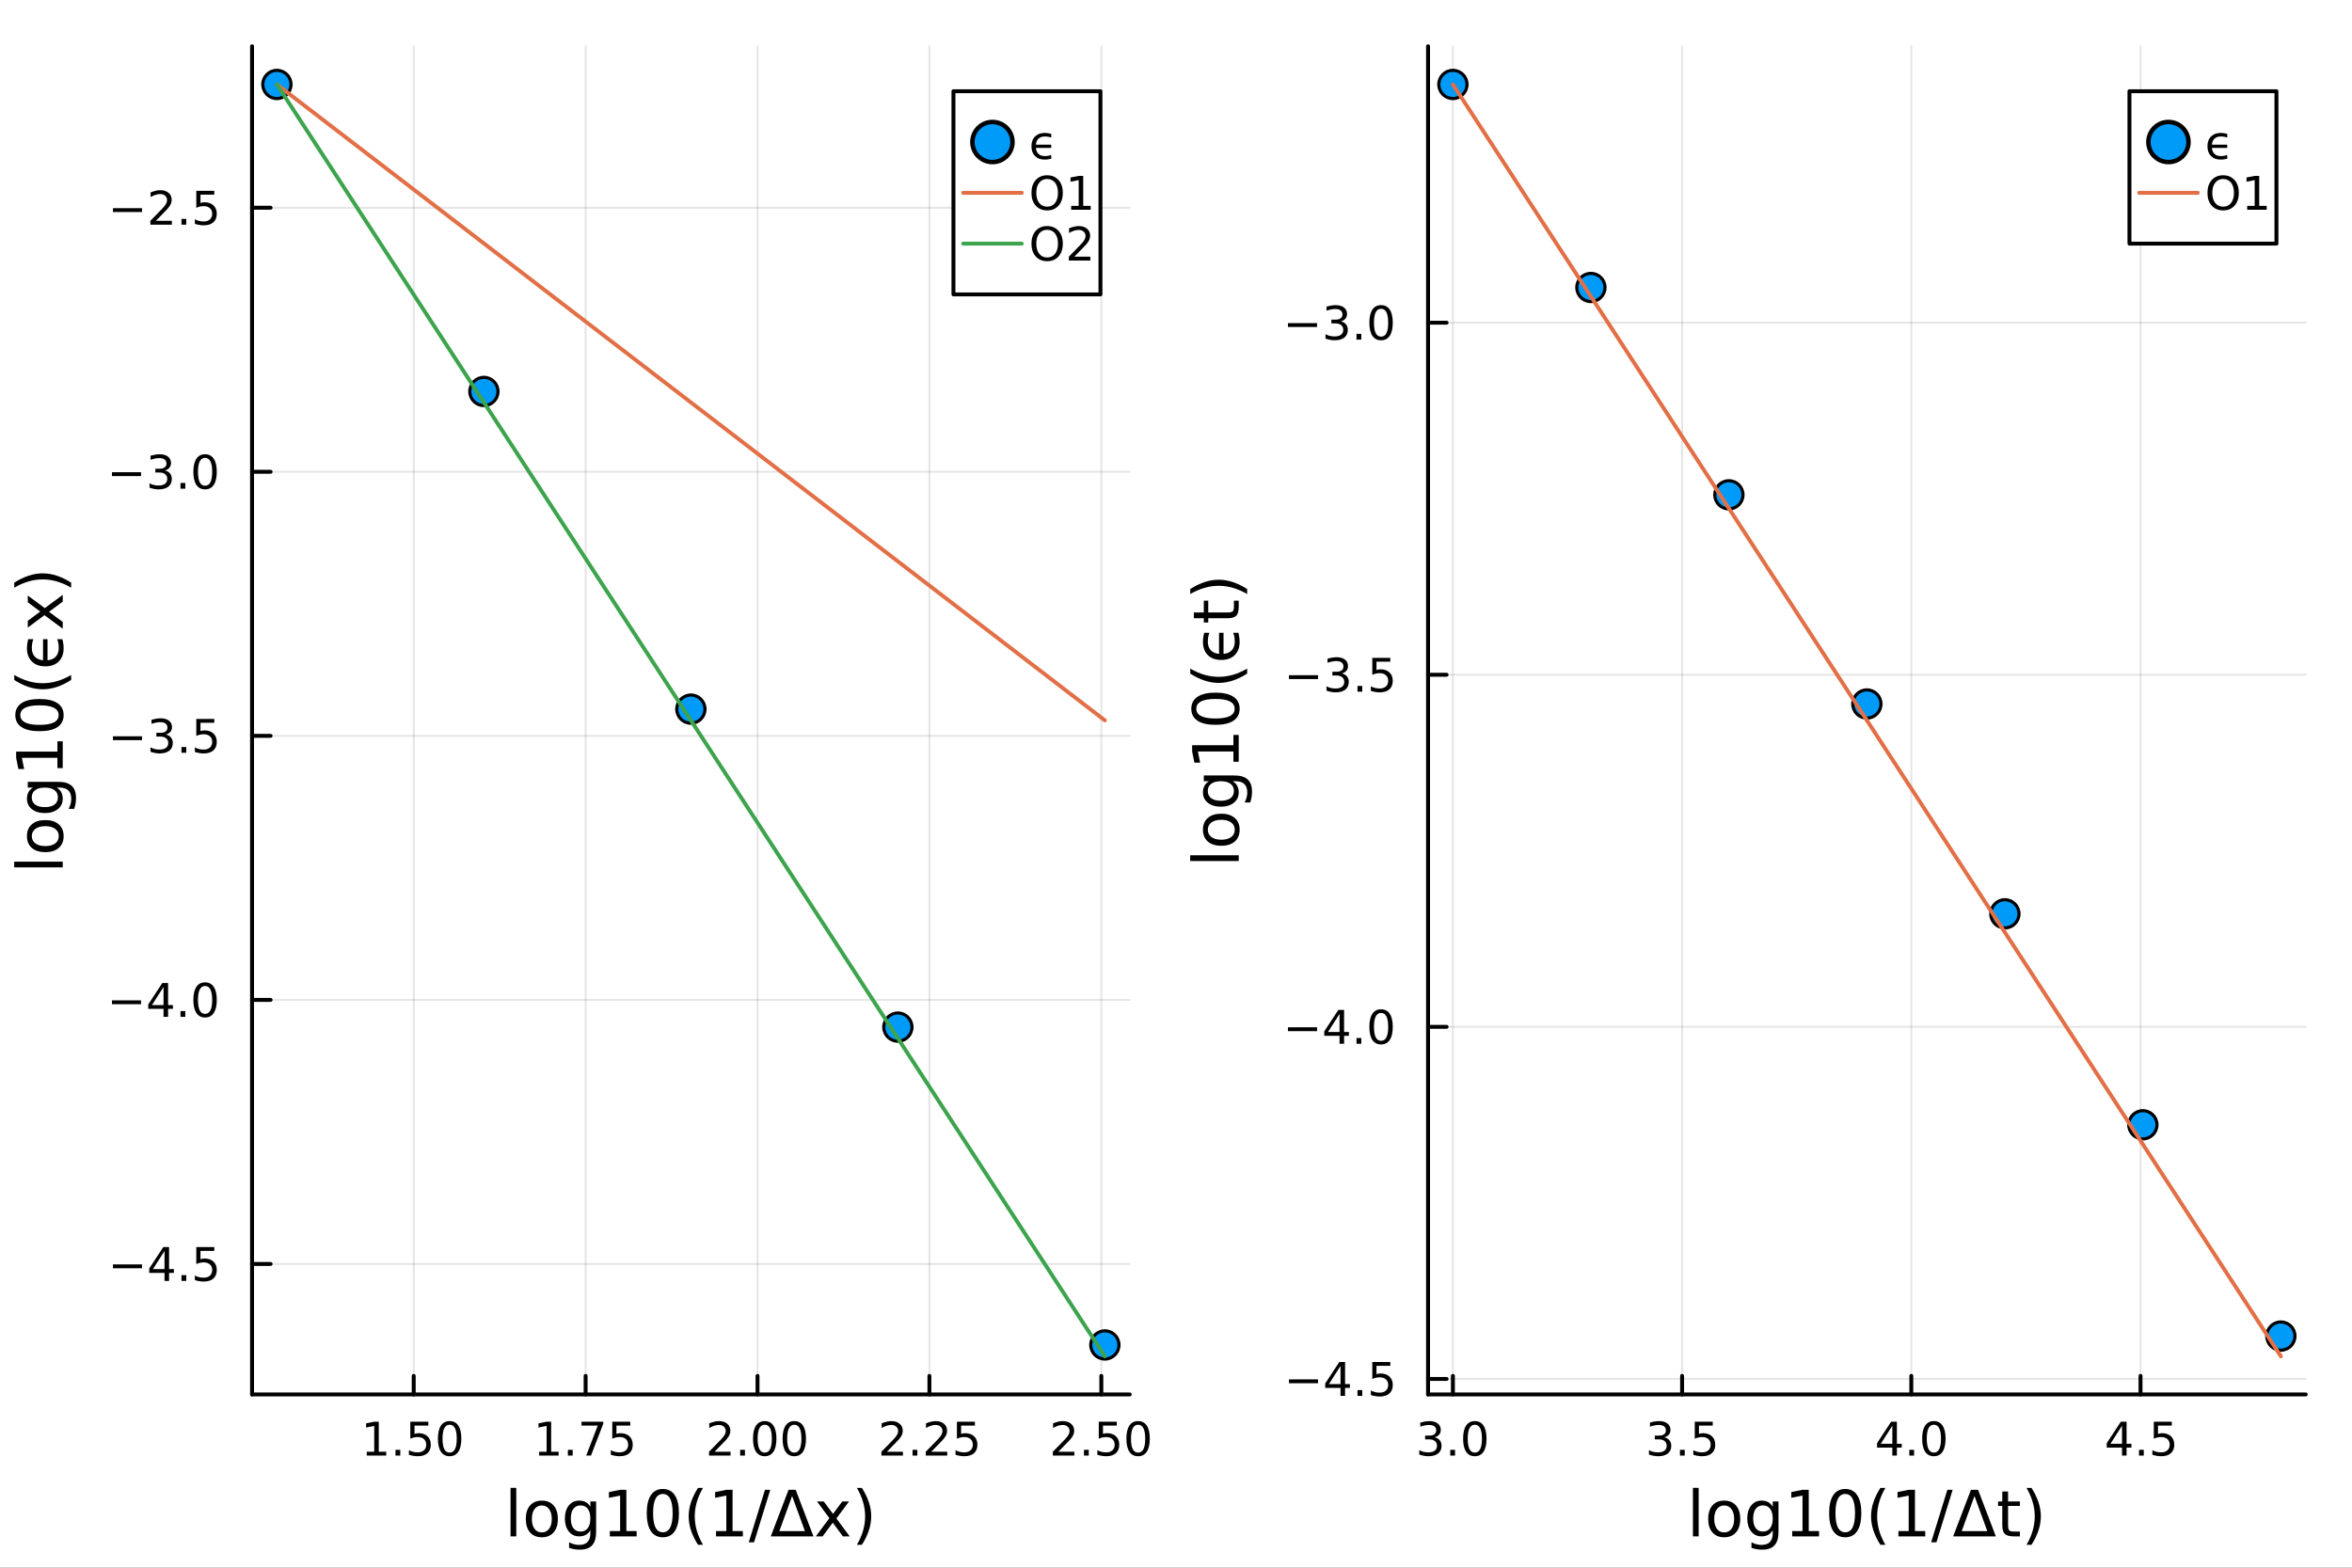 <svg xmlns="http://www.w3.org/2000/svg" xmlns:xlink="http://www.w3.org/1999/xlink" width="600" height="400" viewBox="0 0 2400 1600">
<rect x="0" y="0" width="2400" height="1600" fill="#333333" stroke="none"/>
<defs>
  <clipPath id="clip140">
    <rect x="0" y="0" width="2400" height="1600"></rect>
  </clipPath>
</defs>
<path clip-path="url(#clip140)" d="M0 1600 L2400 1600 L2400 8.88178e-14 L0 8.88178e-14  Z" fill="#ffffff" fill-rule="evenodd" fill-opacity="1"></path>
<defs>
  <clipPath id="clip141">
    <rect x="480" y="0" width="1681" height="1600"></rect>
  </clipPath>
</defs>
<path clip-path="url(#clip140)" d="M257.204 1423.18 L1152.76 1423.18 L1152.76 47.244 L257.204 47.244  Z" fill="#ffffff" fill-rule="evenodd" fill-opacity="1"></path>
<defs>
  <clipPath id="clip142">
    <rect x="257" y="47" width="897" height="1377"></rect>
  </clipPath>
</defs>
<polyline clip-path="url(#clip142)" style="stroke:#000000; stroke-linecap:round; stroke-linejoin:round; stroke-width:2; stroke-opacity:0.1; fill:none" points="422.155,1423.18 422.155,47.244 "></polyline>
<polyline clip-path="url(#clip142)" style="stroke:#000000; stroke-linecap:round; stroke-linejoin:round; stroke-width:2; stroke-opacity:0.1; fill:none" points="597.566,1423.18 597.566,47.244 "></polyline>
<polyline clip-path="url(#clip142)" style="stroke:#000000; stroke-linecap:round; stroke-linejoin:round; stroke-width:2; stroke-opacity:0.1; fill:none" points="772.976,1423.18 772.976,47.244 "></polyline>
<polyline clip-path="url(#clip142)" style="stroke:#000000; stroke-linecap:round; stroke-linejoin:round; stroke-width:2; stroke-opacity:0.1; fill:none" points="948.386,1423.18 948.386,47.244 "></polyline>
<polyline clip-path="url(#clip142)" style="stroke:#000000; stroke-linecap:round; stroke-linejoin:round; stroke-width:2; stroke-opacity:0.1; fill:none" points="1123.8,1423.18 1123.8,47.244 "></polyline>
<polyline clip-path="url(#clip140)" style="stroke:#000000; stroke-linecap:round; stroke-linejoin:round; stroke-width:4; stroke-opacity:1; fill:none" points="257.204,1423.18 1152.76,1423.18 "></polyline>
<polyline clip-path="url(#clip140)" style="stroke:#000000; stroke-linecap:round; stroke-linejoin:round; stroke-width:4; stroke-opacity:1; fill:none" points="422.155,1423.18 422.155,1404.28 "></polyline>
<polyline clip-path="url(#clip140)" style="stroke:#000000; stroke-linecap:round; stroke-linejoin:round; stroke-width:4; stroke-opacity:1; fill:none" points="597.566,1423.18 597.566,1404.28 "></polyline>
<polyline clip-path="url(#clip140)" style="stroke:#000000; stroke-linecap:round; stroke-linejoin:round; stroke-width:4; stroke-opacity:1; fill:none" points="772.976,1423.18 772.976,1404.28 "></polyline>
<polyline clip-path="url(#clip140)" style="stroke:#000000; stroke-linecap:round; stroke-linejoin:round; stroke-width:4; stroke-opacity:1; fill:none" points="948.386,1423.18 948.386,1404.28 "></polyline>
<polyline clip-path="url(#clip140)" style="stroke:#000000; stroke-linecap:round; stroke-linejoin:round; stroke-width:4; stroke-opacity:1; fill:none" points="1123.8,1423.18 1123.8,1404.28 "></polyline>
<path clip-path="url(#clip140)" d="M374.227 1481.64 L381.866 1481.64 L381.866 1455.28 L373.556 1456.95 L373.556 1452.69 L381.82 1451.02 L386.496 1451.02 L386.496 1481.64 L394.135 1481.64 L394.135 1485.58 L374.227 1485.58 L374.227 1481.64 Z" fill="#000000" fill-rule="nonzero" fill-opacity="1"></path><path clip-path="url(#clip140)" d="M403.579 1479.7 L408.463 1479.7 L408.463 1485.58 L403.579 1485.58 L403.579 1479.7 Z" fill="#000000" fill-rule="nonzero" fill-opacity="1"></path><path clip-path="url(#clip140)" d="M418.695 1451.02 L437.051 1451.02 L437.051 1454.96 L422.977 1454.96 L422.977 1463.43 Q423.996 1463.08 425.014 1462.92 Q426.033 1462.73 427.051 1462.73 Q432.838 1462.73 436.218 1465.9 Q439.597 1469.08 439.597 1474.49 Q439.597 1480.07 436.125 1483.17 Q432.653 1486.25 426.334 1486.25 Q424.158 1486.25 421.889 1485.88 Q419.644 1485.51 417.236 1484.77 L417.236 1480.07 Q419.32 1481.2 421.542 1481.76 Q423.764 1482.32 426.241 1482.32 Q430.246 1482.32 432.584 1480.21 Q434.922 1478.1 434.922 1474.49 Q434.922 1470.88 432.584 1468.77 Q430.246 1466.67 426.241 1466.67 Q424.366 1466.67 422.491 1467.08 Q420.639 1467.5 418.695 1468.38 L418.695 1451.02 Z" fill="#000000" fill-rule="nonzero" fill-opacity="1"></path><path clip-path="url(#clip140)" d="M458.81 1454.1 Q455.199 1454.1 453.371 1457.66 Q451.565 1461.2 451.565 1468.33 Q451.565 1475.44 453.371 1479.01 Q455.199 1482.55 458.81 1482.55 Q462.445 1482.55 464.25 1479.01 Q466.079 1475.44 466.079 1468.33 Q466.079 1461.2 464.25 1457.66 Q462.445 1454.1 458.81 1454.1 M458.81 1450.39 Q464.62 1450.39 467.676 1455 Q470.755 1459.58 470.755 1468.33 Q470.755 1477.06 467.676 1481.67 Q464.62 1486.25 458.81 1486.25 Q453 1486.25 449.921 1481.67 Q446.866 1477.06 446.866 1468.33 Q446.866 1459.58 449.921 1455 Q453 1450.39 458.81 1450.39 Z" fill="#000000" fill-rule="nonzero" fill-opacity="1"></path><path clip-path="url(#clip140)" d="M550.135 1481.64 L557.774 1481.64 L557.774 1455.28 L549.464 1456.95 L549.464 1452.69 L557.728 1451.02 L562.404 1451.02 L562.404 1481.64 L570.043 1481.64 L570.043 1485.58 L550.135 1485.58 L550.135 1481.64 Z" fill="#000000" fill-rule="nonzero" fill-opacity="1"></path><path clip-path="url(#clip140)" d="M579.487 1479.7 L584.371 1479.7 L584.371 1485.58 L579.487 1485.58 L579.487 1479.7 Z" fill="#000000" fill-rule="nonzero" fill-opacity="1"></path><path clip-path="url(#clip140)" d="M593.376 1451.02 L615.598 1451.02 L615.598 1453.01 L603.052 1485.58 L598.168 1485.58 L609.973 1454.96 L593.376 1454.96 L593.376 1451.02 Z" fill="#000000" fill-rule="nonzero" fill-opacity="1"></path><path clip-path="url(#clip140)" d="M624.765 1451.02 L643.121 1451.02 L643.121 1454.96 L629.047 1454.96 L629.047 1463.43 Q630.066 1463.08 631.084 1462.92 Q632.103 1462.73 633.121 1462.73 Q638.908 1462.73 642.288 1465.9 Q645.667 1469.08 645.667 1474.49 Q645.667 1480.07 642.195 1483.17 Q638.723 1486.25 632.403 1486.25 Q630.228 1486.25 627.959 1485.88 Q625.714 1485.51 623.306 1484.77 L623.306 1480.07 Q625.39 1481.2 627.612 1481.76 Q629.834 1482.32 632.311 1482.32 Q636.316 1482.32 638.653 1480.21 Q640.991 1478.1 640.991 1474.49 Q640.991 1470.88 638.653 1468.77 Q636.316 1466.67 632.311 1466.67 Q630.436 1466.67 628.561 1467.08 Q626.709 1467.5 624.765 1468.38 L624.765 1451.02 Z" fill="#000000" fill-rule="nonzero" fill-opacity="1"></path><path clip-path="url(#clip140)" d="M729.134 1481.64 L745.453 1481.64 L745.453 1485.58 L723.509 1485.58 L723.509 1481.64 Q726.171 1478.89 730.754 1474.26 Q735.36 1469.61 736.541 1468.27 Q738.786 1465.74 739.666 1464.01 Q740.569 1462.25 740.569 1460.56 Q740.569 1457.8 738.624 1456.07 Q736.703 1454.33 733.601 1454.33 Q731.402 1454.33 728.948 1455.09 Q726.518 1455.86 723.74 1457.41 L723.74 1452.69 Q726.564 1451.55 729.018 1450.97 Q731.472 1450.39 733.509 1450.39 Q738.879 1450.39 742.073 1453.08 Q745.268 1455.77 745.268 1460.26 Q745.268 1462.39 744.458 1464.31 Q743.671 1466.2 741.564 1468.8 Q740.985 1469.47 737.884 1472.69 Q734.782 1475.88 729.134 1481.64 Z" fill="#000000" fill-rule="nonzero" fill-opacity="1"></path><path clip-path="url(#clip140)" d="M755.268 1479.7 L760.152 1479.7 L760.152 1485.58 L755.268 1485.58 L755.268 1479.7 Z" fill="#000000" fill-rule="nonzero" fill-opacity="1"></path><path clip-path="url(#clip140)" d="M780.337 1454.1 Q776.726 1454.1 774.897 1457.66 Q773.092 1461.2 773.092 1468.33 Q773.092 1475.44 774.897 1479.01 Q776.726 1482.55 780.337 1482.55 Q783.971 1482.55 785.777 1479.01 Q787.606 1475.44 787.606 1468.33 Q787.606 1461.2 785.777 1457.66 Q783.971 1454.1 780.337 1454.1 M780.337 1450.39 Q786.147 1450.39 789.203 1455 Q792.281 1459.58 792.281 1468.33 Q792.281 1477.06 789.203 1481.67 Q786.147 1486.25 780.337 1486.25 Q774.527 1486.25 771.448 1481.67 Q768.393 1477.06 768.393 1468.33 Q768.393 1459.58 771.448 1455 Q774.527 1450.39 780.337 1450.39 Z" fill="#000000" fill-rule="nonzero" fill-opacity="1"></path><path clip-path="url(#clip140)" d="M810.499 1454.1 Q806.888 1454.1 805.059 1457.66 Q803.254 1461.2 803.254 1468.33 Q803.254 1475.44 805.059 1479.01 Q806.888 1482.55 810.499 1482.55 Q814.133 1482.55 815.939 1479.01 Q817.767 1475.44 817.767 1468.33 Q817.767 1461.2 815.939 1457.66 Q814.133 1454.1 810.499 1454.1 M810.499 1450.39 Q816.309 1450.39 819.365 1455 Q822.443 1459.58 822.443 1468.33 Q822.443 1477.06 819.365 1481.67 Q816.309 1486.25 810.499 1486.25 Q804.689 1486.25 801.61 1481.67 Q798.555 1477.06 798.555 1468.33 Q798.555 1459.58 801.61 1455 Q804.689 1450.39 810.499 1450.39 Z" fill="#000000" fill-rule="nonzero" fill-opacity="1"></path><path clip-path="url(#clip140)" d="M905.042 1481.64 L921.361 1481.64 L921.361 1485.58 L899.417 1485.58 L899.417 1481.64 Q902.079 1478.89 906.662 1474.26 Q911.268 1469.61 912.449 1468.27 Q914.694 1465.74 915.574 1464.01 Q916.477 1462.25 916.477 1460.56 Q916.477 1457.8 914.532 1456.07 Q912.611 1454.33 909.509 1454.33 Q907.31 1454.33 904.856 1455.09 Q902.426 1455.86 899.648 1457.41 L899.648 1452.69 Q902.472 1451.55 904.926 1450.97 Q907.38 1450.39 909.417 1450.39 Q914.787 1450.39 917.981 1453.08 Q921.176 1455.77 921.176 1460.26 Q921.176 1462.39 920.366 1464.31 Q919.579 1466.2 917.472 1468.8 Q916.893 1469.47 913.792 1472.69 Q910.69 1475.88 905.042 1481.64 Z" fill="#000000" fill-rule="nonzero" fill-opacity="1"></path><path clip-path="url(#clip140)" d="M931.176 1479.7 L936.06 1479.7 L936.06 1485.58 L931.176 1485.58 L931.176 1479.7 Z" fill="#000000" fill-rule="nonzero" fill-opacity="1"></path><path clip-path="url(#clip140)" d="M950.273 1481.64 L966.592 1481.64 L966.592 1485.58 L944.648 1485.58 L944.648 1481.64 Q947.31 1478.89 951.893 1474.26 Q956.5 1469.61 957.68 1468.27 Q959.926 1465.74 960.805 1464.01 Q961.708 1462.25 961.708 1460.56 Q961.708 1457.8 959.764 1456.07 Q957.842 1454.33 954.74 1454.33 Q952.541 1454.33 950.088 1455.09 Q947.657 1455.86 944.879 1457.41 L944.879 1452.69 Q947.703 1451.55 950.157 1450.97 Q952.611 1450.39 954.648 1450.39 Q960.018 1450.39 963.213 1453.08 Q966.407 1455.77 966.407 1460.26 Q966.407 1462.39 965.597 1464.31 Q964.81 1466.2 962.703 1468.8 Q962.125 1469.47 959.023 1472.69 Q955.921 1475.88 950.273 1481.64 Z" fill="#000000" fill-rule="nonzero" fill-opacity="1"></path><path clip-path="url(#clip140)" d="M976.453 1451.02 L994.81 1451.02 L994.81 1454.96 L980.736 1454.96 L980.736 1463.43 Q981.754 1463.08 982.773 1462.92 Q983.791 1462.73 984.81 1462.73 Q990.597 1462.73 993.976 1465.9 Q997.356 1469.08 997.356 1474.49 Q997.356 1480.07 993.884 1483.17 Q990.412 1486.25 984.092 1486.25 Q981.916 1486.25 979.648 1485.88 Q977.402 1485.51 974.995 1484.77 L974.995 1480.07 Q977.078 1481.2 979.301 1481.76 Q981.523 1482.32 984 1482.32 Q988.004 1482.32 990.342 1480.21 Q992.68 1478.1 992.68 1474.49 Q992.68 1470.88 990.342 1468.77 Q988.004 1466.67 984 1466.67 Q982.125 1466.67 980.25 1467.08 Q978.398 1467.5 976.453 1468.38 L976.453 1451.02 Z" fill="#000000" fill-rule="nonzero" fill-opacity="1"></path><path clip-path="url(#clip140)" d="M1079.95 1481.64 L1096.27 1481.64 L1096.27 1485.58 L1074.33 1485.58 L1074.33 1481.64 Q1076.99 1478.89 1081.57 1474.26 Q1086.18 1469.61 1087.36 1468.27 Q1089.61 1465.74 1090.49 1464.01 Q1091.39 1462.25 1091.39 1460.56 Q1091.39 1457.8 1089.44 1456.07 Q1087.52 1454.33 1084.42 1454.33 Q1082.22 1454.33 1079.77 1455.09 Q1077.34 1455.86 1074.56 1457.41 L1074.56 1452.69 Q1077.38 1451.55 1079.84 1450.97 Q1082.29 1450.39 1084.33 1450.39 Q1089.7 1450.39 1092.89 1453.08 Q1096.09 1455.77 1096.09 1460.26 Q1096.09 1462.39 1095.28 1464.31 Q1094.49 1466.2 1092.38 1468.8 Q1091.81 1469.47 1088.7 1472.69 Q1085.6 1475.88 1079.95 1481.64 Z" fill="#000000" fill-rule="nonzero" fill-opacity="1"></path><path clip-path="url(#clip140)" d="M1106.09 1479.7 L1110.97 1479.7 L1110.97 1485.58 L1106.09 1485.58 L1106.09 1479.7 Z" fill="#000000" fill-rule="nonzero" fill-opacity="1"></path><path clip-path="url(#clip140)" d="M1121.2 1451.02 L1139.56 1451.02 L1139.56 1454.96 L1125.49 1454.96 L1125.49 1463.43 Q1126.5 1463.08 1127.52 1462.92 Q1128.54 1462.73 1129.56 1462.73 Q1135.35 1462.73 1138.73 1465.9 Q1142.11 1469.08 1142.11 1474.49 Q1142.11 1480.07 1138.63 1483.17 Q1135.16 1486.25 1128.84 1486.25 Q1126.67 1486.25 1124.4 1485.88 Q1122.15 1485.51 1119.75 1484.77 L1119.75 1480.07 Q1121.83 1481.2 1124.05 1481.76 Q1126.27 1482.32 1128.75 1482.32 Q1132.75 1482.32 1135.09 1480.21 Q1137.43 1478.1 1137.43 1474.49 Q1137.43 1470.88 1135.09 1468.77 Q1132.75 1466.67 1128.75 1466.67 Q1126.88 1466.67 1125 1467.08 Q1123.15 1467.5 1121.2 1468.38 L1121.2 1451.02 Z" fill="#000000" fill-rule="nonzero" fill-opacity="1"></path><path clip-path="url(#clip140)" d="M1161.32 1454.1 Q1157.71 1454.1 1155.88 1457.66 Q1154.07 1461.2 1154.07 1468.33 Q1154.07 1475.44 1155.88 1479.01 Q1157.71 1482.55 1161.32 1482.55 Q1164.95 1482.55 1166.76 1479.01 Q1168.59 1475.44 1168.59 1468.33 Q1168.59 1461.2 1166.76 1457.66 Q1164.95 1454.1 1161.32 1454.1 M1161.32 1450.39 Q1167.13 1450.39 1170.19 1455 Q1173.26 1459.58 1173.26 1468.33 Q1173.26 1477.06 1170.19 1481.67 Q1167.13 1486.25 1161.32 1486.25 Q1155.51 1486.25 1152.43 1481.67 Q1149.38 1477.06 1149.38 1468.33 Q1149.38 1459.58 1152.43 1455 Q1155.51 1450.39 1161.32 1450.39 Z" fill="#000000" fill-rule="nonzero" fill-opacity="1"></path><path clip-path="url(#clip140)" d="M520.963 1518.52 L526.82 1518.52 L526.82 1568.04 L520.963 1568.04 L520.963 1518.52 Z" fill="#000000" fill-rule="nonzero" fill-opacity="1"></path><path clip-path="url(#clip140)" d="M552.887 1536.5 Q548.177 1536.5 545.439 1540.19 Q542.702 1543.85 542.702 1550.25 Q542.702 1556.65 545.408 1560.34 Q548.145 1564 552.887 1564 Q557.566 1564 560.303 1560.31 Q563.041 1556.62 563.041 1550.25 Q563.041 1543.92 560.303 1540.23 Q557.566 1536.5 552.887 1536.5 M552.887 1531.54 Q560.526 1531.54 564.887 1536.5 Q569.247 1541.47 569.247 1550.25 Q569.247 1559 564.887 1564 Q560.526 1568.97 552.887 1568.97 Q545.217 1568.97 540.856 1564 Q536.527 1559 536.527 1550.25 Q536.527 1541.47 540.856 1536.5 Q545.217 1531.54 552.887 1531.54 Z" fill="#000000" fill-rule="nonzero" fill-opacity="1"></path><path clip-path="url(#clip140)" d="M602.413 1549.81 Q602.413 1543.44 599.771 1539.94 Q597.161 1536.44 592.418 1536.44 Q587.708 1536.44 585.066 1539.94 Q582.456 1543.44 582.456 1549.81 Q582.456 1556.14 585.066 1559.64 Q587.708 1563.14 592.418 1563.14 Q597.161 1563.14 599.771 1559.64 Q602.413 1556.14 602.413 1549.81 M608.269 1563.62 Q608.269 1572.72 604.227 1577.15 Q600.185 1581.6 591.845 1581.6 Q588.758 1581.6 586.021 1581.13 Q583.284 1580.68 580.705 1579.72 L580.705 1574.03 Q583.284 1575.43 585.798 1576.1 Q588.312 1576.76 590.922 1576.76 Q596.683 1576.76 599.548 1573.74 Q602.413 1570.75 602.413 1564.67 L602.413 1561.77 Q600.598 1564.92 597.766 1566.48 Q594.933 1568.04 590.986 1568.04 Q584.429 1568.04 580.419 1563.05 Q576.409 1558.05 576.409 1549.81 Q576.409 1541.53 580.419 1536.53 Q584.429 1531.54 590.986 1531.54 Q594.933 1531.54 597.766 1533.1 Q600.598 1534.66 602.413 1537.81 L602.413 1532.4 L608.269 1532.4 L608.269 1563.62 Z" fill="#000000" fill-rule="nonzero" fill-opacity="1"></path><path clip-path="url(#clip140)" d="M622.274 1562.63 L632.777 1562.63 L632.777 1526.38 L621.35 1528.67 L621.35 1522.82 L632.713 1520.52 L639.143 1520.52 L639.143 1562.63 L649.646 1562.63 L649.646 1568.04 L622.274 1568.04 L622.274 1562.63 Z" fill="#000000" fill-rule="nonzero" fill-opacity="1"></path><path clip-path="url(#clip140)" d="M676.382 1524.76 Q671.417 1524.76 668.902 1529.66 Q666.42 1534.53 666.42 1544.33 Q666.42 1554.1 668.902 1559 Q671.417 1563.87 676.382 1563.87 Q681.379 1563.87 683.862 1559 Q686.376 1554.1 686.376 1544.33 Q686.376 1534.53 683.862 1529.66 Q681.379 1524.76 676.382 1524.76 M676.382 1519.66 Q684.371 1519.66 688.572 1526 Q692.806 1532.3 692.806 1544.33 Q692.806 1556.33 688.572 1562.66 Q684.371 1568.97 676.382 1568.97 Q668.393 1568.97 664.16 1562.66 Q659.959 1556.33 659.959 1544.33 Q659.959 1532.3 664.16 1526 Q668.393 1519.66 676.382 1519.66 Z" fill="#000000" fill-rule="nonzero" fill-opacity="1"></path><path clip-path="url(#clip140)" d="M717.345 1518.58 Q713.08 1525.9 711.011 1533.06 Q708.943 1540.23 708.943 1547.58 Q708.943 1554.93 711.011 1562.16 Q713.112 1569.35 717.345 1576.64 L712.253 1576.64 Q707.479 1569.16 705.091 1561.93 Q702.736 1554.71 702.736 1547.58 Q702.736 1540.48 705.091 1533.29 Q707.447 1526.09 712.253 1518.58 L717.345 1518.58 Z" fill="#000000" fill-rule="nonzero" fill-opacity="1"></path><path clip-path="url(#clip140)" d="M730.65 1562.63 L741.153 1562.63 L741.153 1526.38 L729.727 1528.67 L729.727 1522.82 L741.089 1520.52 L747.519 1520.52 L747.519 1562.63 L758.022 1562.63 L758.022 1568.04 L730.65 1568.04 L730.65 1562.63 Z" fill="#000000" fill-rule="nonzero" fill-opacity="1"></path><path clip-path="url(#clip140)" d="M780.589 1520.52 L785.999 1520.52 L769.449 1574.09 L764.038 1574.09 L780.589 1520.52 Z" fill="#000000" fill-rule="nonzero" fill-opacity="1"></path><path clip-path="url(#clip140)" d="M808.279 1526.86 L795.23 1562.7 L821.361 1562.7 L808.279 1526.86 M786.509 1568.04 L804.651 1520.52 L811.94 1520.52 L830.05 1568.04 L786.509 1568.04 Z" fill="#000000" fill-rule="nonzero" fill-opacity="1"></path><path clip-path="url(#clip140)" d="M866.367 1532.4 L853.476 1549.74 L867.035 1568.04 L860.128 1568.04 L849.752 1554.04 L839.376 1568.04 L832.469 1568.04 L846.315 1549.39 L833.647 1532.4 L840.554 1532.4 L850.007 1545.1 L859.46 1532.4 L866.367 1532.4 Z" fill="#000000" fill-rule="nonzero" fill-opacity="1"></path><path clip-path="url(#clip140)" d="M874.387 1518.58 L879.48 1518.58 Q884.254 1526.09 886.609 1533.29 Q888.997 1540.48 888.997 1547.58 Q888.997 1554.71 886.609 1561.93 Q884.254 1569.16 879.48 1576.64 L874.387 1576.64 Q878.621 1569.35 880.689 1562.16 Q882.79 1554.93 882.79 1547.58 Q882.79 1540.23 880.689 1533.06 Q878.621 1525.9 874.387 1518.58 Z" fill="#000000" fill-rule="nonzero" fill-opacity="1"></path><polyline clip-path="url(#clip142)" style="stroke:#000000; stroke-linecap:round; stroke-linejoin:round; stroke-width:2; stroke-opacity:0.1; fill:none" points="257.204,1290.02 1152.76,1290.02 "></polyline>
<polyline clip-path="url(#clip142)" style="stroke:#000000; stroke-linecap:round; stroke-linejoin:round; stroke-width:2; stroke-opacity:0.1; fill:none" points="257.204,1020.52 1152.76,1020.52 "></polyline>
<polyline clip-path="url(#clip142)" style="stroke:#000000; stroke-linecap:round; stroke-linejoin:round; stroke-width:2; stroke-opacity:0.1; fill:none" points="257.204,751.014 1152.76,751.014 "></polyline>
<polyline clip-path="url(#clip142)" style="stroke:#000000; stroke-linecap:round; stroke-linejoin:round; stroke-width:2; stroke-opacity:0.1; fill:none" points="257.204,481.511 1152.76,481.511 "></polyline>
<polyline clip-path="url(#clip142)" style="stroke:#000000; stroke-linecap:round; stroke-linejoin:round; stroke-width:2; stroke-opacity:0.1; fill:none" points="257.204,212.009 1152.76,212.009 "></polyline>
<polyline clip-path="url(#clip140)" style="stroke:#000000; stroke-linecap:round; stroke-linejoin:round; stroke-width:4; stroke-opacity:1; fill:none" points="257.204,1423.18 257.204,47.244 "></polyline>
<polyline clip-path="url(#clip140)" style="stroke:#000000; stroke-linecap:round; stroke-linejoin:round; stroke-width:4; stroke-opacity:1; fill:none" points="257.204,1290.02 276.102,1290.02 "></polyline>
<polyline clip-path="url(#clip140)" style="stroke:#000000; stroke-linecap:round; stroke-linejoin:round; stroke-width:4; stroke-opacity:1; fill:none" points="257.204,1020.52 276.102,1020.52 "></polyline>
<polyline clip-path="url(#clip140)" style="stroke:#000000; stroke-linecap:round; stroke-linejoin:round; stroke-width:4; stroke-opacity:1; fill:none" points="257.204,751.014 276.102,751.014 "></polyline>
<polyline clip-path="url(#clip140)" style="stroke:#000000; stroke-linecap:round; stroke-linejoin:round; stroke-width:4; stroke-opacity:1; fill:none" points="257.204,481.511 276.102,481.511 "></polyline>
<polyline clip-path="url(#clip140)" style="stroke:#000000; stroke-linecap:round; stroke-linejoin:round; stroke-width:4; stroke-opacity:1; fill:none" points="257.204,212.009 276.102,212.009 "></polyline>
<path clip-path="url(#clip140)" d="M115.256 1290.47 L144.931 1290.47 L144.931 1294.4 L115.256 1294.4 L115.256 1290.47 Z" fill="#000000" fill-rule="nonzero" fill-opacity="1"></path><path clip-path="url(#clip140)" d="M167.871 1276.81 L156.065 1295.26 L167.871 1295.26 L167.871 1276.81 M166.644 1272.74 L172.524 1272.74 L172.524 1295.26 L177.454 1295.26 L177.454 1299.15 L172.524 1299.15 L172.524 1307.3 L167.871 1307.3 L167.871 1299.15 L152.269 1299.15 L152.269 1294.64 L166.644 1272.74 Z" fill="#000000" fill-rule="nonzero" fill-opacity="1"></path><path clip-path="url(#clip140)" d="M185.186 1301.42 L190.07 1301.42 L190.07 1307.3 L185.186 1307.3 L185.186 1301.42 Z" fill="#000000" fill-rule="nonzero" fill-opacity="1"></path><path clip-path="url(#clip140)" d="M200.301 1272.74 L218.658 1272.74 L218.658 1276.67 L204.584 1276.67 L204.584 1285.15 Q205.602 1284.8 206.621 1284.64 Q207.639 1284.45 208.658 1284.45 Q214.445 1284.45 217.824 1287.62 Q221.204 1290.79 221.204 1296.21 Q221.204 1301.79 217.732 1304.89 Q214.26 1307.97 207.94 1307.97 Q205.764 1307.97 203.496 1307.6 Q201.25 1307.23 198.843 1306.49 L198.843 1301.79 Q200.926 1302.92 203.149 1303.48 Q205.371 1304.03 207.848 1304.03 Q211.852 1304.03 214.19 1301.93 Q216.528 1299.82 216.528 1296.21 Q216.528 1292.6 214.19 1290.49 Q211.852 1288.39 207.848 1288.39 Q205.973 1288.39 204.098 1288.8 Q202.246 1289.22 200.301 1290.1 L200.301 1272.74 Z" fill="#000000" fill-rule="nonzero" fill-opacity="1"></path><path clip-path="url(#clip140)" d="M114.26 1020.97 L143.936 1020.97 L143.936 1024.9 L114.26 1024.9 L114.26 1020.97 Z" fill="#000000" fill-rule="nonzero" fill-opacity="1"></path><path clip-path="url(#clip140)" d="M166.876 1007.31 L155.07 1025.76 L166.876 1025.76 L166.876 1007.31 M165.649 1003.24 L171.528 1003.24 L171.528 1025.76 L176.459 1025.76 L176.459 1029.65 L171.528 1029.65 L171.528 1037.8 L166.876 1037.8 L166.876 1029.65 L151.274 1029.65 L151.274 1025.13 L165.649 1003.24 Z" fill="#000000" fill-rule="nonzero" fill-opacity="1"></path><path clip-path="url(#clip140)" d="M184.19 1031.92 L189.075 1031.92 L189.075 1037.8 L184.19 1037.8 L184.19 1031.92 Z" fill="#000000" fill-rule="nonzero" fill-opacity="1"></path><path clip-path="url(#clip140)" d="M209.26 1006.31 Q205.649 1006.31 203.82 1009.88 Q202.014 1013.42 202.014 1020.55 Q202.014 1027.66 203.82 1031.22 Q205.649 1034.76 209.26 1034.76 Q212.894 1034.76 214.699 1031.22 Q216.528 1027.66 216.528 1020.55 Q216.528 1013.42 214.699 1009.88 Q212.894 1006.31 209.26 1006.31 M209.26 1002.61 Q215.07 1002.61 218.125 1007.22 Q221.204 1011.8 221.204 1020.55 Q221.204 1029.28 218.125 1033.88 Q215.07 1038.47 209.26 1038.47 Q203.449 1038.47 200.371 1033.88 Q197.315 1029.28 197.315 1020.55 Q197.315 1011.8 200.371 1007.22 Q203.449 1002.61 209.26 1002.61 Z" fill="#000000" fill-rule="nonzero" fill-opacity="1"></path><path clip-path="url(#clip140)" d="M115.256 751.465 L144.931 751.465 L144.931 755.4 L115.256 755.4 L115.256 751.465 Z" fill="#000000" fill-rule="nonzero" fill-opacity="1"></path><path clip-path="url(#clip140)" d="M169.19 749.659 Q172.547 750.377 174.422 752.646 Q176.32 754.914 176.32 758.247 Q176.32 763.363 172.802 766.164 Q169.283 768.965 162.802 768.965 Q160.626 768.965 158.311 768.525 Q156.019 768.108 153.566 767.252 L153.566 762.738 Q155.51 763.872 157.825 764.451 Q160.14 765.03 162.663 765.03 Q167.061 765.03 169.352 763.294 Q171.667 761.558 171.667 758.247 Q171.667 755.192 169.514 753.479 Q167.385 751.743 163.565 751.743 L159.538 751.743 L159.538 747.9 L163.751 747.9 Q167.2 747.9 169.028 746.534 Q170.857 745.146 170.857 742.553 Q170.857 739.891 168.959 738.479 Q167.084 737.044 163.565 737.044 Q161.644 737.044 159.445 737.46 Q157.246 737.877 154.607 738.757 L154.607 734.59 Q157.269 733.849 159.584 733.479 Q161.922 733.109 163.982 733.109 Q169.306 733.109 172.408 735.539 Q175.51 737.947 175.51 742.067 Q175.51 744.937 173.866 746.928 Q172.223 748.896 169.19 749.659 Z" fill="#000000" fill-rule="nonzero" fill-opacity="1"></path><path clip-path="url(#clip140)" d="M185.186 762.414 L190.07 762.414 L190.07 768.294 L185.186 768.294 L185.186 762.414 Z" fill="#000000" fill-rule="nonzero" fill-opacity="1"></path><path clip-path="url(#clip140)" d="M200.301 733.734 L218.658 733.734 L218.658 737.669 L204.584 737.669 L204.584 746.141 Q205.602 745.794 206.621 745.632 Q207.639 745.447 208.658 745.447 Q214.445 745.447 217.824 748.618 Q221.204 751.789 221.204 757.206 Q221.204 762.784 217.732 765.886 Q214.26 768.965 207.94 768.965 Q205.764 768.965 203.496 768.595 Q201.25 768.224 198.843 767.483 L198.843 762.784 Q200.926 763.919 203.149 764.474 Q205.371 765.03 207.848 765.03 Q211.852 765.03 214.19 762.923 Q216.528 760.817 216.528 757.206 Q216.528 753.595 214.19 751.488 Q211.852 749.382 207.848 749.382 Q205.973 749.382 204.098 749.798 Q202.246 750.215 200.301 751.095 L200.301 733.734 Z" fill="#000000" fill-rule="nonzero" fill-opacity="1"></path><path clip-path="url(#clip140)" d="M114.26 481.963 L143.936 481.963 L143.936 485.898 L114.26 485.898 L114.26 481.963 Z" fill="#000000" fill-rule="nonzero" fill-opacity="1"></path><path clip-path="url(#clip140)" d="M168.195 480.157 Q171.552 480.875 173.427 483.143 Q175.325 485.412 175.325 488.745 Q175.325 493.861 171.806 496.662 Q168.288 499.463 161.806 499.463 Q159.63 499.463 157.315 499.023 Q155.024 498.606 152.57 497.75 L152.57 493.236 Q154.515 494.37 156.829 494.949 Q159.144 495.527 161.667 495.527 Q166.065 495.527 168.357 493.791 Q170.672 492.055 170.672 488.745 Q170.672 485.689 168.519 483.977 Q166.39 482.24 162.57 482.24 L158.542 482.24 L158.542 478.398 L162.755 478.398 Q166.204 478.398 168.033 477.032 Q169.862 475.643 169.862 473.051 Q169.862 470.389 167.964 468.977 Q166.089 467.541 162.57 467.541 Q160.649 467.541 158.45 467.958 Q156.251 468.375 153.612 469.254 L153.612 465.088 Q156.274 464.347 158.589 463.977 Q160.927 463.606 162.987 463.606 Q168.311 463.606 171.413 466.037 Q174.514 468.444 174.514 472.565 Q174.514 475.435 172.871 477.426 Q171.227 479.393 168.195 480.157 Z" fill="#000000" fill-rule="nonzero" fill-opacity="1"></path><path clip-path="url(#clip140)" d="M184.19 492.912 L189.075 492.912 L189.075 498.791 L184.19 498.791 L184.19 492.912 Z" fill="#000000" fill-rule="nonzero" fill-opacity="1"></path><path clip-path="url(#clip140)" d="M209.26 467.31 Q205.649 467.31 203.82 470.875 Q202.014 474.416 202.014 481.546 Q202.014 488.652 203.82 492.217 Q205.649 495.759 209.26 495.759 Q212.894 495.759 214.699 492.217 Q216.528 488.652 216.528 481.546 Q216.528 474.416 214.699 470.875 Q212.894 467.31 209.26 467.31 M209.26 463.606 Q215.07 463.606 218.125 468.213 Q221.204 472.796 221.204 481.546 Q221.204 490.273 218.125 494.879 Q215.07 499.463 209.26 499.463 Q203.449 499.463 200.371 494.879 Q197.315 490.273 197.315 481.546 Q197.315 472.796 200.371 468.213 Q203.449 463.606 209.26 463.606 Z" fill="#000000" fill-rule="nonzero" fill-opacity="1"></path><path clip-path="url(#clip140)" d="M115.256 212.46 L144.931 212.46 L144.931 216.395 L115.256 216.395 L115.256 212.46 Z" fill="#000000" fill-rule="nonzero" fill-opacity="1"></path><path clip-path="url(#clip140)" d="M159.052 225.354 L175.371 225.354 L175.371 229.289 L153.427 229.289 L153.427 225.354 Q156.089 222.599 160.672 217.97 Q165.278 213.317 166.459 211.974 Q168.704 209.451 169.584 207.715 Q170.487 205.956 170.487 204.266 Q170.487 201.511 168.542 199.775 Q166.621 198.039 163.519 198.039 Q161.32 198.039 158.866 198.803 Q156.436 199.567 153.658 201.118 L153.658 196.396 Q156.482 195.261 158.936 194.683 Q161.39 194.104 163.427 194.104 Q168.797 194.104 171.991 196.789 Q175.186 199.474 175.186 203.965 Q175.186 206.095 174.376 208.016 Q173.589 209.914 171.482 212.507 Q170.903 213.178 167.802 216.395 Q164.7 219.59 159.052 225.354 Z" fill="#000000" fill-rule="nonzero" fill-opacity="1"></path><path clip-path="url(#clip140)" d="M185.186 223.409 L190.07 223.409 L190.07 229.289 L185.186 229.289 L185.186 223.409 Z" fill="#000000" fill-rule="nonzero" fill-opacity="1"></path><path clip-path="url(#clip140)" d="M200.301 194.729 L218.658 194.729 L218.658 198.664 L204.584 198.664 L204.584 207.136 Q205.602 206.789 206.621 206.627 Q207.639 206.442 208.658 206.442 Q214.445 206.442 217.824 209.613 Q221.204 212.784 221.204 218.201 Q221.204 223.78 217.732 226.882 Q214.26 229.96 207.94 229.96 Q205.764 229.96 203.496 229.59 Q201.25 229.219 198.843 228.479 L198.843 223.78 Q200.926 224.914 203.149 225.47 Q205.371 226.025 207.848 226.025 Q211.852 226.025 214.19 223.919 Q216.528 221.812 216.528 218.201 Q216.528 214.59 214.19 212.483 Q211.852 210.377 207.848 210.377 Q205.973 210.377 204.098 210.794 Q202.246 211.21 200.301 212.09 L200.301 194.729 Z" fill="#000000" fill-rule="nonzero" fill-opacity="1"></path><path clip-path="url(#clip140)" d="M14.479 885.268 L14.479 879.411 L64.004 879.411 L64.004 885.268 L14.479 885.268 Z" fill="#000000" fill-rule="nonzero" fill-opacity="1"></path><path clip-path="url(#clip140)" d="M32.462 853.344 Q32.462 858.054 36.154 860.791 Q39.815 863.529 46.212 863.529 Q52.609 863.529 56.302 860.823 Q59.962 858.086 59.962 853.344 Q59.962 848.665 56.27 845.928 Q52.578 843.19 46.212 843.19 Q39.878 843.19 36.186 845.928 Q32.462 848.665 32.462 853.344 M27.497 853.344 Q27.497 845.705 32.462 841.344 Q37.427 836.984 46.212 836.984 Q54.965 836.984 59.962 841.344 Q64.927 845.705 64.927 853.344 Q64.927 861.014 59.962 865.375 Q54.965 869.703 46.212 869.703 Q37.427 869.703 32.462 865.375 Q27.497 861.014 27.497 853.344 Z" fill="#000000" fill-rule="nonzero" fill-opacity="1"></path><path clip-path="url(#clip140)" d="M45.766 803.818 Q39.401 803.818 35.9 806.46 Q32.398 809.07 32.398 813.813 Q32.398 818.523 35.9 821.165 Q39.401 823.775 45.766 823.775 Q52.1 823.775 55.601 821.165 Q59.103 818.523 59.103 813.813 Q59.103 809.07 55.601 806.46 Q52.1 803.818 45.766 803.818 M59.58 797.962 Q68.683 797.962 73.107 802.004 Q77.563 806.046 77.563 814.385 Q77.563 817.473 77.086 820.21 Q76.64 822.947 75.685 825.525 L69.988 825.525 Q71.388 822.947 72.057 820.433 Q72.725 817.918 72.725 815.308 Q72.725 809.548 69.701 806.683 Q66.71 803.818 60.63 803.818 L57.734 803.818 Q60.885 805.633 62.445 808.465 Q64.004 811.298 64.004 815.245 Q64.004 821.801 59.007 825.812 Q54.01 829.822 45.766 829.822 Q37.491 829.822 32.494 825.812 Q27.497 821.801 27.497 815.245 Q27.497 811.298 29.056 808.465 Q30.616 805.633 33.767 803.818 L28.356 803.818 L28.356 797.962 L59.58 797.962 Z" fill="#000000" fill-rule="nonzero" fill-opacity="1"></path><path clip-path="url(#clip140)" d="M58.593 783.957 L58.593 773.454 L22.341 773.454 L24.632 784.88 L18.776 784.88 L16.484 773.518 L16.484 767.088 L58.593 767.088 L58.593 756.585 L64.004 756.585 L64.004 783.957 L58.593 783.957 Z" fill="#000000" fill-rule="nonzero" fill-opacity="1"></path><path clip-path="url(#clip140)" d="M20.717 729.849 Q20.717 734.814 25.619 737.329 Q30.489 739.811 40.292 739.811 Q50.063 739.811 54.965 737.329 Q59.835 734.814 59.835 729.849 Q59.835 724.852 54.965 722.369 Q50.063 719.855 40.292 719.855 Q30.489 719.855 25.619 722.369 Q20.717 724.852 20.717 729.849 M15.625 729.849 Q15.625 721.86 21.959 717.659 Q28.261 713.425 40.292 713.425 Q52.291 713.425 58.625 717.659 Q64.927 721.86 64.927 729.849 Q64.927 737.838 58.625 742.071 Q52.291 746.272 40.292 746.272 Q28.261 746.272 21.959 742.071 Q15.625 737.838 15.625 729.849 Z" fill="#000000" fill-rule="nonzero" fill-opacity="1"></path><path clip-path="url(#clip140)" d="M14.543 688.886 Q21.863 693.151 29.025 695.219 Q36.186 697.288 43.538 697.288 Q50.891 697.288 58.116 695.219 Q65.309 693.119 72.598 688.886 L72.598 693.978 Q65.118 698.752 57.893 701.14 Q50.668 703.495 43.538 703.495 Q36.441 703.495 29.247 701.14 Q22.054 698.784 14.543 693.978 L14.543 688.886 Z" fill="#000000" fill-rule="nonzero" fill-opacity="1"></path><path clip-path="url(#clip140)" d="M34.022 652.346 Q33.608 653.524 33.29 654.702 Q32.462 657.853 32.462 661.227 Q32.462 667.051 35.613 670.298 Q38.541 673.321 43.92 673.894 L43.92 652.346 L48.504 652.346 L48.504 673.894 Q53.883 673.321 56.811 670.298 Q59.962 667.051 59.962 661.227 Q59.962 657.152 59.134 654.702 L58.339 652.346 L63.654 652.346 L64.227 654.861 Q64.927 658.171 64.927 661.577 Q64.927 670.107 59.962 675.072 Q54.997 680.069 46.212 680.069 Q37.427 680.069 32.462 675.072 Q27.497 670.107 27.497 661.577 Q27.497 658.362 28.197 654.861 Q28.452 653.588 28.834 652.346 L34.022 652.346 Z" fill="#000000" fill-rule="nonzero" fill-opacity="1"></path><path clip-path="url(#clip140)" d="M28.356 607.786 L45.703 620.677 L64.004 607.118 L64.004 614.025 L50 624.401 L64.004 634.777 L64.004 641.684 L45.353 627.838 L28.356 640.506 L28.356 633.599 L41.056 624.146 L28.356 614.693 L28.356 607.786 Z" fill="#000000" fill-rule="nonzero" fill-opacity="1"></path><path clip-path="url(#clip140)" d="M14.543 599.766 L14.543 594.673 Q22.054 589.899 29.247 587.543 Q36.441 585.156 43.538 585.156 Q50.668 585.156 57.893 587.543 Q65.118 589.899 72.598 594.673 L72.598 599.766 Q65.309 595.532 58.116 593.464 Q50.891 591.363 43.538 591.363 Q36.186 591.363 29.025 593.464 Q21.863 595.532 14.543 599.766 Z" fill="#000000" fill-rule="nonzero" fill-opacity="1"></path><circle clip-path="url(#clip142)" cx="282.55" cy="86.186" r="14.4" fill="#009af9" fill-rule="evenodd" fill-opacity="1" stroke="#000000" stroke-opacity="1" stroke-width="3.2"></circle>
<circle clip-path="url(#clip142)" cx="493.765" cy="399.532" r="14.4" fill="#009af9" fill-rule="evenodd" fill-opacity="1" stroke="#000000" stroke-opacity="1" stroke-width="3.2"></circle>
<circle clip-path="url(#clip142)" cx="704.98" cy="723.742" r="14.4" fill="#009af9" fill-rule="evenodd" fill-opacity="1" stroke="#000000" stroke-opacity="1" stroke-width="3.2"></circle>
<circle clip-path="url(#clip142)" cx="916.195" cy="1048.27" r="14.4" fill="#009af9" fill-rule="evenodd" fill-opacity="1" stroke="#000000" stroke-opacity="1" stroke-width="3.2"></circle>
<circle clip-path="url(#clip142)" cx="1127.41" cy="1372.66" r="14.4" fill="#009af9" fill-rule="evenodd" fill-opacity="1" stroke="#000000" stroke-opacity="1" stroke-width="3.2"></circle>
<polyline clip-path="url(#clip142)" style="stroke:#e26f46; stroke-linecap:round; stroke-linejoin:round; stroke-width:4; stroke-opacity:1; fill:none" points="282.55,86.186 493.765,248.442 704.98,410.699 916.195,572.955 1127.41,735.212 "></polyline>
<polyline clip-path="url(#clip142)" style="stroke:#3da44d; stroke-linecap:round; stroke-linejoin:round; stroke-width:4; stroke-opacity:1; fill:none" points="282.55,86.186 493.765,410.699 704.98,735.212 916.195,1059.73 1127.41,1384.24 "></polyline>
<path clip-path="url(#clip140)" d="M972.909 300.469 L1122.9 300.469 L1122.9 93.109 L972.909 93.109  Z" fill="#ffffff" fill-rule="evenodd" fill-opacity="1"></path>
<polyline clip-path="url(#clip140)" style="stroke:#000000; stroke-linecap:round; stroke-linejoin:round; stroke-width:4; stroke-opacity:1; fill:none" points="972.909,300.469 1122.9,300.469 1122.9,93.109 972.909,93.109 972.909,300.469 "></polyline>
<circle clip-path="url(#clip140)" cx="1012.71" cy="144.949" r="20.48" fill="#009af9" fill-rule="evenodd" fill-opacity="1" stroke="#000000" stroke-opacity="1" stroke-width="4.551"></circle>
<path clip-path="url(#clip140)" d="M1072.68 140.423 Q1071.82 140.122 1070.96 139.891 Q1068.67 139.289 1066.22 139.289 Q1061.98 139.289 1059.62 141.581 Q1057.42 143.71 1057 147.622 L1072.68 147.622 L1072.68 150.956 L1057 150.956 Q1057.42 154.868 1059.62 156.997 Q1061.98 159.289 1066.22 159.289 Q1069.18 159.289 1070.96 158.687 L1072.68 158.108 L1072.68 161.974 L1070.85 162.391 Q1068.44 162.9 1065.96 162.9 Q1059.76 162.9 1056.15 159.289 Q1052.51 155.678 1052.51 149.289 Q1052.51 142.9 1056.15 139.289 Q1059.76 135.678 1065.96 135.678 Q1068.3 135.678 1070.85 136.187 Q1071.77 136.372 1072.68 136.65 L1072.68 140.423 Z" fill="#000000" fill-rule="nonzero" fill-opacity="1"></path><polyline clip-path="url(#clip140)" style="stroke:#e26f46; stroke-linecap:round; stroke-linejoin:round; stroke-width:4; stroke-opacity:1; fill:none" points="982.86,196.789 1042.56,196.789 "></polyline>
<path clip-path="url(#clip140)" d="M1068.53 182.68 Q1063.44 182.68 1060.43 186.476 Q1057.44 190.272 1057.44 196.823 Q1057.44 203.351 1060.43 207.147 Q1063.44 210.944 1068.53 210.944 Q1073.63 210.944 1076.59 207.147 Q1079.57 203.351 1079.57 196.823 Q1079.57 190.272 1076.59 186.476 Q1073.63 182.68 1068.53 182.68 M1068.53 178.884 Q1075.8 178.884 1080.15 183.768 Q1084.5 188.629 1084.5 196.823 Q1084.5 204.995 1080.15 209.879 Q1075.8 214.74 1068.53 214.74 Q1061.24 214.74 1056.87 209.879 Q1052.51 205.018 1052.51 196.823 Q1052.51 188.629 1056.87 183.768 Q1061.24 178.884 1068.53 178.884 Z" fill="#000000" fill-rule="nonzero" fill-opacity="1"></path><path clip-path="url(#clip140)" d="M1093.05 210.133 L1100.69 210.133 L1100.69 183.768 L1092.38 185.435 L1092.38 181.175 L1100.64 179.509 L1105.31 179.509 L1105.31 210.133 L1112.95 210.133 L1112.95 214.069 L1093.05 214.069 L1093.05 210.133 Z" fill="#000000" fill-rule="nonzero" fill-opacity="1"></path><polyline clip-path="url(#clip140)" style="stroke:#3da44d; stroke-linecap:round; stroke-linejoin:round; stroke-width:4; stroke-opacity:1; fill:none" points="982.86,248.629 1042.56,248.629 "></polyline>
<path clip-path="url(#clip140)" d="M1068.53 234.52 Q1063.44 234.52 1060.43 238.316 Q1057.44 242.112 1057.44 248.663 Q1057.44 255.191 1060.43 258.987 Q1063.44 262.784 1068.53 262.784 Q1073.63 262.784 1076.59 258.987 Q1079.57 255.191 1079.57 248.663 Q1079.57 242.112 1076.59 238.316 Q1073.63 234.52 1068.53 234.52 M1068.53 230.724 Q1075.8 230.724 1080.15 235.608 Q1084.5 240.469 1084.5 248.663 Q1084.5 256.835 1080.15 261.719 Q1075.8 266.58 1068.53 266.58 Q1061.24 266.58 1056.87 261.719 Q1052.51 256.858 1052.51 248.663 Q1052.51 240.469 1056.87 235.608 Q1061.24 230.724 1068.53 230.724 Z" fill="#000000" fill-rule="nonzero" fill-opacity="1"></path><path clip-path="url(#clip140)" d="M1096.26 261.973 L1112.58 261.973 L1112.58 265.909 L1090.64 265.909 L1090.64 261.973 Q1093.3 259.219 1097.88 254.589 Q1102.49 249.936 1103.67 248.594 Q1105.92 246.071 1106.8 244.335 Q1107.7 242.575 1107.7 240.886 Q1107.7 238.131 1105.75 236.395 Q1103.83 234.659 1100.73 234.659 Q1098.53 234.659 1096.08 235.423 Q1093.65 236.187 1090.87 237.737 L1090.87 233.015 Q1093.69 231.881 1096.15 231.302 Q1098.6 230.724 1100.64 230.724 Q1106.01 230.724 1109.2 233.409 Q1112.4 236.094 1112.4 240.585 Q1112.4 242.714 1111.59 244.636 Q1110.8 246.534 1108.69 249.126 Q1108.12 249.798 1105.01 253.015 Q1101.91 256.21 1096.26 261.973 Z" fill="#000000" fill-rule="nonzero" fill-opacity="1"></path><path clip-path="url(#clip140)" d="M1457.2 1423.18 L2352.76 1423.18 L2352.76 47.244 L1457.2 47.244  Z" fill="#ffffff" fill-rule="evenodd" fill-opacity="1"></path>
<defs>
  <clipPath id="clip143">
    <rect x="1457" y="47" width="897" height="1377"></rect>
  </clipPath>
</defs>
<polyline clip-path="url(#clip143)" style="stroke:#000000; stroke-linecap:round; stroke-linejoin:round; stroke-width:2; stroke-opacity:0.1; fill:none" points="1482.55,1423.18 1482.55,47.244 "></polyline>
<polyline clip-path="url(#clip143)" style="stroke:#000000; stroke-linecap:round; stroke-linejoin:round; stroke-width:2; stroke-opacity:0.1; fill:none" points="1716.43,1423.18 1716.43,47.244 "></polyline>
<polyline clip-path="url(#clip143)" style="stroke:#000000; stroke-linecap:round; stroke-linejoin:round; stroke-width:2; stroke-opacity:0.1; fill:none" points="1950.31,1423.18 1950.31,47.244 "></polyline>
<polyline clip-path="url(#clip143)" style="stroke:#000000; stroke-linecap:round; stroke-linejoin:round; stroke-width:2; stroke-opacity:0.1; fill:none" points="2184.19,1423.18 2184.19,47.244 "></polyline>
<polyline clip-path="url(#clip140)" style="stroke:#000000; stroke-linecap:round; stroke-linejoin:round; stroke-width:4; stroke-opacity:1; fill:none" points="1457.2,1423.18 2352.76,1423.18 "></polyline>
<polyline clip-path="url(#clip140)" style="stroke:#000000; stroke-linecap:round; stroke-linejoin:round; stroke-width:4; stroke-opacity:1; fill:none" points="1482.55,1423.18 1482.55,1404.28 "></polyline>
<polyline clip-path="url(#clip140)" style="stroke:#000000; stroke-linecap:round; stroke-linejoin:round; stroke-width:4; stroke-opacity:1; fill:none" points="1716.43,1423.18 1716.43,1404.28 "></polyline>
<polyline clip-path="url(#clip140)" style="stroke:#000000; stroke-linecap:round; stroke-linejoin:round; stroke-width:4; stroke-opacity:1; fill:none" points="1950.31,1423.18 1950.31,1404.28 "></polyline>
<polyline clip-path="url(#clip140)" style="stroke:#000000; stroke-linecap:round; stroke-linejoin:round; stroke-width:4; stroke-opacity:1; fill:none" points="2184.19,1423.18 2184.19,1404.28 "></polyline>
<path clip-path="url(#clip140)" d="M1463.86 1466.95 Q1467.21 1467.66 1469.09 1469.93 Q1470.99 1472.2 1470.99 1475.53 Q1470.99 1480.65 1467.47 1483.45 Q1463.95 1486.25 1457.47 1486.25 Q1455.29 1486.25 1452.98 1485.81 Q1450.69 1485.39 1448.23 1484.54 L1448.23 1480.02 Q1450.18 1481.16 1452.49 1481.74 Q1454.81 1482.32 1457.33 1482.32 Q1461.73 1482.32 1464.02 1480.58 Q1466.33 1478.84 1466.33 1475.53 Q1466.33 1472.48 1464.18 1470.77 Q1462.05 1469.03 1458.23 1469.03 L1454.21 1469.03 L1454.21 1465.19 L1458.42 1465.19 Q1461.87 1465.19 1463.7 1463.82 Q1465.52 1462.43 1465.52 1459.84 Q1465.52 1457.18 1463.63 1455.77 Q1461.75 1454.33 1458.23 1454.33 Q1456.31 1454.33 1454.11 1454.75 Q1451.91 1455.16 1449.27 1456.04 L1449.27 1451.88 Q1451.94 1451.14 1454.25 1450.77 Q1456.59 1450.39 1458.65 1450.39 Q1463.97 1450.39 1467.08 1452.83 Q1470.18 1455.23 1470.18 1459.35 Q1470.18 1462.22 1468.53 1464.21 Q1466.89 1466.18 1463.86 1466.95 Z" fill="#000000" fill-rule="nonzero" fill-opacity="1"></path><path clip-path="url(#clip140)" d="M1479.85 1479.7 L1484.74 1479.7 L1484.74 1485.58 L1479.85 1485.58 L1479.85 1479.7 Z" fill="#000000" fill-rule="nonzero" fill-opacity="1"></path><path clip-path="url(#clip140)" d="M1504.92 1454.1 Q1501.31 1454.1 1499.48 1457.66 Q1497.68 1461.2 1497.68 1468.33 Q1497.68 1475.44 1499.48 1479.01 Q1501.31 1482.55 1504.92 1482.55 Q1508.56 1482.55 1510.36 1479.01 Q1512.19 1475.44 1512.19 1468.33 Q1512.19 1461.2 1510.36 1457.66 Q1508.56 1454.1 1504.92 1454.1 M1504.92 1450.39 Q1510.73 1450.39 1513.79 1455 Q1516.87 1459.58 1516.87 1468.33 Q1516.87 1477.06 1513.79 1481.67 Q1510.73 1486.25 1504.92 1486.25 Q1499.11 1486.25 1496.03 1481.67 Q1492.98 1477.06 1492.98 1468.33 Q1492.98 1459.58 1496.03 1455 Q1499.11 1450.39 1504.92 1450.39 Z" fill="#000000" fill-rule="nonzero" fill-opacity="1"></path><path clip-path="url(#clip140)" d="M1698.24 1466.95 Q1701.59 1467.66 1703.47 1469.93 Q1705.37 1472.2 1705.37 1475.53 Q1705.37 1480.65 1701.85 1483.45 Q1698.33 1486.25 1691.85 1486.25 Q1689.67 1486.25 1687.36 1485.81 Q1685.06 1485.39 1682.61 1484.54 L1682.61 1480.02 Q1684.56 1481.16 1686.87 1481.74 Q1689.19 1482.32 1691.71 1482.32 Q1696.11 1482.32 1698.4 1480.58 Q1700.71 1478.84 1700.71 1475.53 Q1700.71 1472.48 1698.56 1470.77 Q1696.43 1469.03 1692.61 1469.03 L1688.58 1469.03 L1688.58 1465.19 L1692.8 1465.19 Q1696.25 1465.19 1698.07 1463.82 Q1699.9 1462.43 1699.9 1459.84 Q1699.9 1457.18 1698 1455.77 Q1696.13 1454.33 1692.61 1454.33 Q1690.69 1454.33 1688.49 1454.75 Q1686.29 1455.16 1683.65 1456.04 L1683.65 1451.88 Q1686.31 1451.14 1688.63 1450.77 Q1690.97 1450.39 1693.03 1450.39 Q1698.35 1450.39 1701.45 1452.83 Q1704.56 1455.23 1704.56 1459.35 Q1704.56 1462.22 1702.91 1464.21 Q1701.27 1466.18 1698.24 1466.95 Z" fill="#000000" fill-rule="nonzero" fill-opacity="1"></path><path clip-path="url(#clip140)" d="M1714.23 1479.7 L1719.12 1479.7 L1719.12 1485.58 L1714.23 1485.58 L1714.23 1479.7 Z" fill="#000000" fill-rule="nonzero" fill-opacity="1"></path><path clip-path="url(#clip140)" d="M1729.35 1451.02 L1747.7 1451.02 L1747.7 1454.96 L1733.63 1454.96 L1733.63 1463.43 Q1734.65 1463.08 1735.67 1462.92 Q1736.68 1462.73 1737.7 1462.73 Q1743.49 1462.73 1746.87 1465.9 Q1750.25 1469.08 1750.25 1474.49 Q1750.25 1480.07 1746.78 1483.17 Q1743.31 1486.25 1736.99 1486.25 Q1734.81 1486.25 1732.54 1485.88 Q1730.3 1485.51 1727.89 1484.77 L1727.89 1480.07 Q1729.97 1481.2 1732.19 1481.76 Q1734.42 1482.32 1736.89 1482.32 Q1740.9 1482.32 1743.24 1480.21 Q1745.57 1478.1 1745.57 1474.49 Q1745.57 1470.88 1743.24 1468.77 Q1740.9 1466.67 1736.89 1466.67 Q1735.02 1466.67 1733.14 1467.08 Q1731.29 1467.5 1729.35 1468.38 L1729.35 1451.02 Z" fill="#000000" fill-rule="nonzero" fill-opacity="1"></path><path clip-path="url(#clip140)" d="M1930.95 1455.09 L1919.14 1473.54 L1930.95 1473.54 L1930.95 1455.09 M1929.72 1451.02 L1935.6 1451.02 L1935.6 1473.54 L1940.53 1473.54 L1940.53 1477.43 L1935.6 1477.43 L1935.6 1485.58 L1930.95 1485.58 L1930.95 1477.43 L1915.35 1477.43 L1915.35 1472.92 L1929.72 1451.02 Z" fill="#000000" fill-rule="nonzero" fill-opacity="1"></path><path clip-path="url(#clip140)" d="M1948.26 1479.7 L1953.15 1479.7 L1953.15 1485.58 L1948.26 1485.58 L1948.26 1479.7 Z" fill="#000000" fill-rule="nonzero" fill-opacity="1"></path><path clip-path="url(#clip140)" d="M1973.33 1454.1 Q1969.72 1454.1 1967.89 1457.66 Q1966.09 1461.2 1966.09 1468.33 Q1966.09 1475.44 1967.89 1479.01 Q1969.72 1482.55 1973.33 1482.55 Q1976.97 1482.55 1978.77 1479.01 Q1980.6 1475.44 1980.6 1468.33 Q1980.6 1461.2 1978.77 1457.66 Q1976.97 1454.1 1973.33 1454.1 M1973.33 1450.39 Q1979.14 1450.39 1982.2 1455 Q1985.28 1459.58 1985.28 1468.33 Q1985.28 1477.06 1982.2 1481.67 Q1979.14 1486.25 1973.33 1486.25 Q1967.52 1486.25 1964.44 1481.67 Q1961.39 1477.06 1961.39 1468.33 Q1961.39 1459.58 1964.44 1455 Q1967.52 1450.39 1973.33 1450.39 Z" fill="#000000" fill-rule="nonzero" fill-opacity="1"></path><path clip-path="url(#clip140)" d="M2165.33 1455.09 L2153.52 1473.54 L2165.33 1473.54 L2165.33 1455.09 M2164.1 1451.02 L2169.98 1451.02 L2169.98 1473.54 L2174.91 1473.54 L2174.91 1477.43 L2169.98 1477.43 L2169.98 1485.58 L2165.33 1485.58 L2165.33 1477.43 L2149.72 1477.43 L2149.72 1472.92 L2164.1 1451.02 Z" fill="#000000" fill-rule="nonzero" fill-opacity="1"></path><path clip-path="url(#clip140)" d="M2182.64 1479.7 L2187.52 1479.7 L2187.52 1485.58 L2182.64 1485.58 L2182.64 1479.7 Z" fill="#000000" fill-rule="nonzero" fill-opacity="1"></path><path clip-path="url(#clip140)" d="M2197.76 1451.02 L2216.11 1451.02 L2216.11 1454.96 L2202.04 1454.96 L2202.04 1463.43 Q2203.06 1463.08 2204.08 1462.92 Q2205.09 1462.73 2206.11 1462.73 Q2211.9 1462.73 2215.28 1465.9 Q2218.66 1469.08 2218.66 1474.49 Q2218.66 1480.07 2215.19 1483.17 Q2211.71 1486.25 2205.39 1486.25 Q2203.22 1486.25 2200.95 1485.88 Q2198.7 1485.51 2196.3 1484.77 L2196.3 1480.07 Q2198.38 1481.2 2200.6 1481.76 Q2202.83 1482.32 2205.3 1482.32 Q2209.31 1482.32 2211.64 1480.21 Q2213.98 1478.1 2213.98 1474.49 Q2213.98 1470.88 2211.64 1468.77 Q2209.31 1466.67 2205.3 1466.67 Q2203.43 1466.67 2201.55 1467.08 Q2199.7 1467.5 2197.76 1468.38 L2197.76 1451.02 Z" fill="#000000" fill-rule="nonzero" fill-opacity="1"></path><path clip-path="url(#clip140)" d="M1727.47 1518.52 L1733.33 1518.52 L1733.33 1568.04 L1727.47 1568.04 L1727.47 1518.52 Z" fill="#000000" fill-rule="nonzero" fill-opacity="1"></path><path clip-path="url(#clip140)" d="M1759.4 1536.5 Q1754.69 1536.5 1751.95 1540.19 Q1749.21 1543.85 1749.21 1550.25 Q1749.21 1556.65 1751.92 1560.34 Q1754.65 1564 1759.4 1564 Q1764.08 1564 1766.81 1560.31 Q1769.55 1556.62 1769.55 1550.25 Q1769.55 1543.92 1766.81 1540.23 Q1764.08 1536.5 1759.4 1536.5 M1759.4 1531.54 Q1767.04 1531.54 1771.4 1536.5 Q1775.76 1541.47 1775.76 1550.25 Q1775.76 1559 1771.4 1564 Q1767.04 1568.97 1759.4 1568.97 Q1751.73 1568.97 1747.37 1564 Q1743.04 1559 1743.04 1550.25 Q1743.04 1541.47 1747.37 1536.5 Q1751.73 1531.54 1759.4 1531.54 Z" fill="#000000" fill-rule="nonzero" fill-opacity="1"></path><path clip-path="url(#clip140)" d="M1808.92 1549.81 Q1808.92 1543.44 1806.28 1539.94 Q1803.67 1536.44 1798.93 1536.44 Q1794.22 1536.44 1791.57 1539.94 Q1788.96 1543.44 1788.96 1549.81 Q1788.96 1556.14 1791.57 1559.64 Q1794.22 1563.14 1798.93 1563.14 Q1803.67 1563.14 1806.28 1559.64 Q1808.92 1556.14 1808.92 1549.81 M1814.78 1563.62 Q1814.78 1572.72 1810.74 1577.15 Q1806.69 1581.6 1798.35 1581.6 Q1795.27 1581.6 1792.53 1581.13 Q1789.79 1580.68 1787.21 1579.72 L1787.21 1574.03 Q1789.79 1575.43 1792.31 1576.1 Q1794.82 1576.76 1797.43 1576.76 Q1803.19 1576.76 1806.06 1573.74 Q1808.92 1570.75 1808.92 1564.67 L1808.92 1561.77 Q1807.11 1564.92 1804.27 1566.48 Q1801.44 1568.04 1797.5 1568.04 Q1790.94 1568.04 1786.93 1563.05 Q1782.92 1558.05 1782.92 1549.81 Q1782.92 1541.53 1786.93 1536.53 Q1790.94 1531.54 1797.5 1531.54 Q1801.44 1531.54 1804.27 1533.1 Q1807.11 1534.66 1808.92 1537.81 L1808.92 1532.4 L1814.78 1532.4 L1814.78 1563.62 Z" fill="#000000" fill-rule="nonzero" fill-opacity="1"></path><path clip-path="url(#clip140)" d="M1828.78 1562.63 L1839.29 1562.63 L1839.29 1526.38 L1827.86 1528.67 L1827.86 1522.82 L1839.22 1520.52 L1845.65 1520.52 L1845.65 1562.63 L1856.15 1562.63 L1856.15 1568.04 L1828.78 1568.04 L1828.78 1562.63 Z" fill="#000000" fill-rule="nonzero" fill-opacity="1"></path><path clip-path="url(#clip140)" d="M1882.89 1524.76 Q1877.93 1524.76 1875.41 1529.66 Q1872.93 1534.53 1872.93 1544.33 Q1872.93 1554.1 1875.41 1559 Q1877.93 1563.87 1882.89 1563.87 Q1887.89 1563.87 1890.37 1559 Q1892.89 1554.1 1892.89 1544.33 Q1892.89 1534.53 1890.37 1529.66 Q1887.89 1524.76 1882.89 1524.76 M1882.89 1519.66 Q1890.88 1519.66 1895.08 1526 Q1899.31 1532.3 1899.31 1544.33 Q1899.31 1556.33 1895.08 1562.66 Q1890.88 1568.97 1882.89 1568.97 Q1874.9 1568.97 1870.67 1562.66 Q1866.47 1556.33 1866.47 1544.33 Q1866.47 1532.3 1870.67 1526 Q1874.9 1519.66 1882.89 1519.66 Z" fill="#000000" fill-rule="nonzero" fill-opacity="1"></path><path clip-path="url(#clip140)" d="M1923.85 1518.58 Q1919.59 1525.9 1917.52 1533.06 Q1915.45 1540.23 1915.45 1547.58 Q1915.45 1554.93 1917.52 1562.16 Q1919.62 1569.35 1923.85 1576.64 L1918.76 1576.64 Q1913.99 1569.16 1911.6 1561.93 Q1909.24 1554.71 1909.24 1547.58 Q1909.24 1540.48 1911.6 1533.29 Q1913.96 1526.09 1918.76 1518.58 L1923.85 1518.58 Z" fill="#000000" fill-rule="nonzero" fill-opacity="1"></path><path clip-path="url(#clip140)" d="M1937.16 1562.63 L1947.66 1562.63 L1947.66 1526.38 L1936.24 1528.67 L1936.24 1522.82 L1947.6 1520.52 L1954.03 1520.52 L1954.03 1562.63 L1964.53 1562.63 L1964.53 1568.04 L1937.16 1568.04 L1937.16 1562.63 Z" fill="#000000" fill-rule="nonzero" fill-opacity="1"></path><path clip-path="url(#clip140)" d="M1987.1 1520.52 L1992.51 1520.52 L1975.96 1574.09 L1970.55 1574.09 L1987.1 1520.52 Z" fill="#000000" fill-rule="nonzero" fill-opacity="1"></path><path clip-path="url(#clip140)" d="M2014.79 1526.86 L2001.74 1562.7 L2027.87 1562.7 L2014.79 1526.86 M1993.02 1568.04 L2011.16 1520.52 L2018.45 1520.52 L2036.56 1568.04 L1993.02 1568.04 Z" fill="#000000" fill-rule="nonzero" fill-opacity="1"></path><path clip-path="url(#clip140)" d="M2049.04 1522.27 L2049.04 1532.4 L2061.1 1532.4 L2061.1 1536.95 L2049.04 1536.95 L2049.04 1556.3 Q2049.04 1560.66 2050.21 1561.9 Q2051.42 1563.14 2055.08 1563.14 L2061.1 1563.14 L2061.1 1568.04 L2055.08 1568.04 Q2048.3 1568.04 2045.73 1565.53 Q2043.15 1562.98 2043.15 1556.3 L2043.15 1536.95 L2038.85 1536.95 L2038.85 1532.4 L2043.15 1532.4 L2043.15 1522.27 L2049.04 1522.27 Z" fill="#000000" fill-rule="nonzero" fill-opacity="1"></path><path clip-path="url(#clip140)" d="M2067.88 1518.58 L2072.97 1518.58 Q2077.75 1526.09 2080.1 1533.29 Q2082.49 1540.48 2082.49 1547.58 Q2082.49 1554.71 2080.1 1561.93 Q2077.75 1569.16 2072.97 1576.64 L2067.88 1576.64 Q2072.11 1569.35 2074.18 1562.16 Q2076.28 1554.93 2076.28 1547.58 Q2076.28 1540.23 2074.18 1533.06 Q2072.11 1525.9 2067.88 1518.58 Z" fill="#000000" fill-rule="nonzero" fill-opacity="1"></path><polyline clip-path="url(#clip143)" style="stroke:#000000; stroke-linecap:round; stroke-linejoin:round; stroke-width:2; stroke-opacity:0.1; fill:none" points="1457.2,1407.35 2352.76,1407.35 "></polyline>
<polyline clip-path="url(#clip143)" style="stroke:#000000; stroke-linecap:round; stroke-linejoin:round; stroke-width:2; stroke-opacity:0.1; fill:none" points="1457.2,1048.01 2352.76,1048.01 "></polyline>
<polyline clip-path="url(#clip143)" style="stroke:#000000; stroke-linecap:round; stroke-linejoin:round; stroke-width:2; stroke-opacity:0.1; fill:none" points="1457.2,688.676 2352.76,688.676 "></polyline>
<polyline clip-path="url(#clip143)" style="stroke:#000000; stroke-linecap:round; stroke-linejoin:round; stroke-width:2; stroke-opacity:0.1; fill:none" points="1457.2,329.339 2352.76,329.339 "></polyline>
<polyline clip-path="url(#clip140)" style="stroke:#000000; stroke-linecap:round; stroke-linejoin:round; stroke-width:4; stroke-opacity:1; fill:none" points="1457.2,1423.18 1457.2,47.244 "></polyline>
<polyline clip-path="url(#clip140)" style="stroke:#000000; stroke-linecap:round; stroke-linejoin:round; stroke-width:4; stroke-opacity:1; fill:none" points="1457.2,1407.35 1476.1,1407.35 "></polyline>
<polyline clip-path="url(#clip140)" style="stroke:#000000; stroke-linecap:round; stroke-linejoin:round; stroke-width:4; stroke-opacity:1; fill:none" points="1457.2,1048.01 1476.1,1048.01 "></polyline>
<polyline clip-path="url(#clip140)" style="stroke:#000000; stroke-linecap:round; stroke-linejoin:round; stroke-width:4; stroke-opacity:1; fill:none" points="1457.2,688.676 1476.1,688.676 "></polyline>
<polyline clip-path="url(#clip140)" style="stroke:#000000; stroke-linecap:round; stroke-linejoin:round; stroke-width:4; stroke-opacity:1; fill:none" points="1457.2,329.339 1476.1,329.339 "></polyline>
<path clip-path="url(#clip140)" d="M1315.26 1407.8 L1344.93 1407.8 L1344.93 1411.74 L1315.26 1411.74 L1315.26 1407.8 Z" fill="#000000" fill-rule="nonzero" fill-opacity="1"></path><path clip-path="url(#clip140)" d="M1367.87 1394.14 L1356.07 1412.59 L1367.87 1412.59 L1367.87 1394.14 M1366.64 1390.07 L1372.52 1390.07 L1372.52 1412.59 L1377.45 1412.59 L1377.45 1416.48 L1372.52 1416.48 L1372.52 1424.63 L1367.87 1424.63 L1367.87 1416.48 L1352.27 1416.48 L1352.27 1411.97 L1366.64 1390.07 Z" fill="#000000" fill-rule="nonzero" fill-opacity="1"></path><path clip-path="url(#clip140)" d="M1385.19 1418.75 L1390.07 1418.75 L1390.07 1424.63 L1385.19 1424.63 L1385.19 1418.75 Z" fill="#000000" fill-rule="nonzero" fill-opacity="1"></path><path clip-path="url(#clip140)" d="M1400.3 1390.07 L1418.66 1390.07 L1418.66 1394 L1404.58 1394 L1404.58 1402.48 Q1405.6 1402.13 1406.62 1401.97 Q1407.64 1401.78 1408.66 1401.78 Q1414.44 1401.78 1417.82 1404.95 Q1421.2 1408.12 1421.2 1413.54 Q1421.2 1419.12 1417.73 1422.22 Q1414.26 1425.3 1407.94 1425.3 Q1405.76 1425.3 1403.5 1424.93 Q1401.25 1424.56 1398.84 1423.82 L1398.84 1419.12 Q1400.93 1420.25 1403.15 1420.81 Q1405.37 1421.36 1407.85 1421.36 Q1411.85 1421.36 1414.19 1419.26 Q1416.53 1417.15 1416.53 1413.54 Q1416.53 1409.93 1414.19 1407.82 Q1411.85 1405.72 1407.85 1405.72 Q1405.97 1405.72 1404.1 1406.13 Q1402.25 1406.55 1400.3 1407.43 L1400.3 1390.07 Z" fill="#000000" fill-rule="nonzero" fill-opacity="1"></path><path clip-path="url(#clip140)" d="M1314.26 1048.46 L1343.94 1048.46 L1343.94 1052.4 L1314.26 1052.4 L1314.26 1048.46 Z" fill="#000000" fill-rule="nonzero" fill-opacity="1"></path><path clip-path="url(#clip140)" d="M1366.88 1034.81 L1355.07 1053.26 L1366.88 1053.26 L1366.88 1034.81 M1365.65 1030.73 L1371.53 1030.73 L1371.53 1053.26 L1376.46 1053.26 L1376.46 1057.14 L1371.53 1057.14 L1371.53 1065.29 L1366.88 1065.29 L1366.88 1057.14 L1351.27 1057.14 L1351.27 1052.63 L1365.65 1030.73 Z" fill="#000000" fill-rule="nonzero" fill-opacity="1"></path><path clip-path="url(#clip140)" d="M1384.19 1059.41 L1389.07 1059.41 L1389.07 1065.29 L1384.19 1065.29 L1384.19 1059.41 Z" fill="#000000" fill-rule="nonzero" fill-opacity="1"></path><path clip-path="url(#clip140)" d="M1409.26 1033.81 Q1405.65 1033.81 1403.82 1037.38 Q1402.01 1040.92 1402.01 1048.05 Q1402.01 1055.15 1403.82 1058.72 Q1405.65 1062.26 1409.26 1062.26 Q1412.89 1062.26 1414.7 1058.72 Q1416.53 1055.15 1416.53 1048.05 Q1416.53 1040.92 1414.7 1037.38 Q1412.89 1033.81 1409.26 1033.81 M1409.26 1030.11 Q1415.07 1030.11 1418.13 1034.71 Q1421.2 1039.3 1421.2 1048.05 Q1421.2 1056.77 1418.13 1061.38 Q1415.07 1065.96 1409.26 1065.96 Q1403.45 1065.96 1400.37 1061.38 Q1397.32 1056.77 1397.32 1048.05 Q1397.32 1039.3 1400.37 1034.71 Q1403.45 1030.11 1409.26 1030.11 Z" fill="#000000" fill-rule="nonzero" fill-opacity="1"></path><path clip-path="url(#clip140)" d="M1315.26 689.127 L1344.93 689.127 L1344.93 693.062 L1315.26 693.062 L1315.26 689.127 Z" fill="#000000" fill-rule="nonzero" fill-opacity="1"></path><path clip-path="url(#clip140)" d="M1369.19 687.321 Q1372.55 688.039 1374.42 690.308 Q1376.32 692.576 1376.32 695.909 Q1376.32 701.025 1372.8 703.826 Q1369.28 706.627 1362.8 706.627 Q1360.63 706.627 1358.31 706.187 Q1356.02 705.77 1353.57 704.914 L1353.57 700.4 Q1355.51 701.534 1357.82 702.113 Q1360.14 702.692 1362.66 702.692 Q1367.06 702.692 1369.35 700.956 Q1371.67 699.22 1371.67 695.909 Q1371.67 692.854 1369.51 691.141 Q1367.38 689.405 1363.57 689.405 L1359.54 689.405 L1359.54 685.562 L1363.75 685.562 Q1367.2 685.562 1369.03 684.196 Q1370.86 682.808 1370.86 680.215 Q1370.86 677.553 1368.96 676.141 Q1367.08 674.706 1363.57 674.706 Q1361.64 674.706 1359.45 675.122 Q1357.25 675.539 1354.61 676.419 L1354.61 672.252 Q1357.27 671.511 1359.58 671.141 Q1361.92 670.771 1363.98 670.771 Q1369.31 670.771 1372.41 673.201 Q1375.51 675.609 1375.51 679.729 Q1375.51 682.599 1373.87 684.59 Q1372.22 686.558 1369.19 687.321 Z" fill="#000000" fill-rule="nonzero" fill-opacity="1"></path><path clip-path="url(#clip140)" d="M1385.19 700.076 L1390.07 700.076 L1390.07 705.956 L1385.19 705.956 L1385.19 700.076 Z" fill="#000000" fill-rule="nonzero" fill-opacity="1"></path><path clip-path="url(#clip140)" d="M1400.3 671.396 L1418.66 671.396 L1418.66 675.331 L1404.58 675.331 L1404.58 683.803 Q1405.6 683.456 1406.62 683.294 Q1407.64 683.108 1408.66 683.108 Q1414.44 683.108 1417.82 686.28 Q1421.2 689.451 1421.2 694.868 Q1421.2 700.446 1417.73 703.548 Q1414.26 706.627 1407.94 706.627 Q1405.76 706.627 1403.5 706.257 Q1401.25 705.886 1398.84 705.145 L1398.84 700.446 Q1400.93 701.581 1403.15 702.136 Q1405.37 702.692 1407.85 702.692 Q1411.85 702.692 1414.19 700.585 Q1416.53 698.479 1416.53 694.868 Q1416.53 691.257 1414.19 689.15 Q1411.85 687.044 1407.85 687.044 Q1405.97 687.044 1404.1 687.46 Q1402.25 687.877 1400.3 688.757 L1400.3 671.396 Z" fill="#000000" fill-rule="nonzero" fill-opacity="1"></path><path clip-path="url(#clip140)" d="M1314.26 329.791 L1343.94 329.791 L1343.94 333.726 L1314.26 333.726 L1314.26 329.791 Z" fill="#000000" fill-rule="nonzero" fill-opacity="1"></path><path clip-path="url(#clip140)" d="M1368.2 327.985 Q1371.55 328.703 1373.43 330.971 Q1375.32 333.24 1375.32 336.573 Q1375.32 341.689 1371.81 344.49 Q1368.29 347.29 1361.81 347.29 Q1359.63 347.29 1357.32 346.851 Q1355.02 346.434 1352.57 345.577 L1352.57 341.064 Q1354.51 342.198 1356.83 342.777 Q1359.14 343.355 1361.67 343.355 Q1366.07 343.355 1368.36 341.619 Q1370.67 339.883 1370.67 336.573 Q1370.67 333.517 1368.52 331.804 Q1366.39 330.068 1362.57 330.068 L1358.54 330.068 L1358.54 326.226 L1362.76 326.226 Q1366.2 326.226 1368.03 324.86 Q1369.86 323.471 1369.86 320.879 Q1369.86 318.217 1367.96 316.804 Q1366.09 315.369 1362.57 315.369 Q1360.65 315.369 1358.45 315.786 Q1356.25 316.203 1353.61 317.082 L1353.61 312.916 Q1356.27 312.175 1358.59 311.805 Q1360.93 311.434 1362.99 311.434 Q1368.31 311.434 1371.41 313.865 Q1374.51 316.272 1374.51 320.392 Q1374.51 323.263 1372.87 325.254 Q1371.23 327.221 1368.2 327.985 Z" fill="#000000" fill-rule="nonzero" fill-opacity="1"></path><path clip-path="url(#clip140)" d="M1384.19 340.74 L1389.07 340.74 L1389.07 346.619 L1384.19 346.619 L1384.19 340.74 Z" fill="#000000" fill-rule="nonzero" fill-opacity="1"></path><path clip-path="url(#clip140)" d="M1409.26 315.138 Q1405.65 315.138 1403.82 318.703 Q1402.01 322.244 1402.01 329.374 Q1402.01 336.48 1403.82 340.045 Q1405.65 343.587 1409.26 343.587 Q1412.89 343.587 1414.7 340.045 Q1416.53 336.48 1416.53 329.374 Q1416.53 322.244 1414.7 318.703 Q1412.89 315.138 1409.26 315.138 M1409.26 311.434 Q1415.07 311.434 1418.13 316.041 Q1421.2 320.624 1421.2 329.374 Q1421.2 338.101 1418.13 342.707 Q1415.07 347.29 1409.26 347.29 Q1403.45 347.29 1400.37 342.707 Q1397.32 338.101 1397.32 329.374 Q1397.32 320.624 1400.37 316.041 Q1403.45 311.434 1409.26 311.434 Z" fill="#000000" fill-rule="nonzero" fill-opacity="1"></path><path clip-path="url(#clip140)" d="M1214.48 878.759 L1214.48 872.902 L1264 872.902 L1264 878.759 L1214.48 878.759 Z" fill="#000000" fill-rule="nonzero" fill-opacity="1"></path><path clip-path="url(#clip140)" d="M1232.46 846.835 Q1232.46 851.545 1236.15 854.283 Q1239.81 857.02 1246.21 857.02 Q1252.61 857.02 1256.3 854.314 Q1259.96 851.577 1259.96 846.835 Q1259.96 842.156 1256.27 839.419 Q1252.58 836.681 1246.21 836.681 Q1239.88 836.681 1236.19 839.419 Q1232.46 842.156 1232.46 846.835 M1227.5 846.835 Q1227.5 839.196 1232.46 834.835 Q1237.43 830.475 1246.21 830.475 Q1254.96 830.475 1259.96 834.835 Q1264.93 839.196 1264.93 846.835 Q1264.93 854.505 1259.96 858.866 Q1254.96 863.195 1246.21 863.195 Q1237.43 863.195 1232.46 858.866 Q1227.5 854.505 1227.5 846.835 Z" fill="#000000" fill-rule="nonzero" fill-opacity="1"></path><path clip-path="url(#clip140)" d="M1245.77 797.309 Q1239.4 797.309 1235.9 799.951 Q1232.4 802.561 1232.4 807.304 Q1232.4 812.014 1235.9 814.656 Q1239.4 817.266 1245.77 817.266 Q1252.1 817.266 1255.6 814.656 Q1259.1 812.014 1259.1 807.304 Q1259.1 802.561 1255.6 799.951 Q1252.1 797.309 1245.77 797.309 M1259.58 791.453 Q1268.68 791.453 1273.11 795.495 Q1277.56 799.537 1277.56 807.877 Q1277.56 810.964 1277.09 813.701 Q1276.64 816.438 1275.69 819.016 L1269.99 819.016 Q1271.39 816.438 1272.06 813.924 Q1272.73 811.409 1272.73 808.8 Q1272.73 803.039 1269.7 800.174 Q1266.71 797.309 1260.63 797.309 L1257.73 797.309 Q1260.88 799.124 1262.44 801.956 Q1264 804.789 1264 808.736 Q1264 815.293 1259.01 819.303 Q1254.01 823.313 1245.77 823.313 Q1237.49 823.313 1232.49 819.303 Q1227.5 815.293 1227.5 808.736 Q1227.5 804.789 1229.06 801.956 Q1230.62 799.124 1233.77 797.309 L1228.36 797.309 L1228.36 791.453 L1259.58 791.453 Z" fill="#000000" fill-rule="nonzero" fill-opacity="1"></path><path clip-path="url(#clip140)" d="M1258.59 777.448 L1258.59 766.945 L1222.34 766.945 L1224.63 778.371 L1218.78 778.371 L1216.48 767.009 L1216.48 760.579 L1258.59 760.579 L1258.59 750.076 L1264 750.076 L1264 777.448 L1258.59 777.448 Z" fill="#000000" fill-rule="nonzero" fill-opacity="1"></path><path clip-path="url(#clip140)" d="M1220.72 723.34 Q1220.72 728.305 1225.62 730.82 Q1230.49 733.302 1240.29 733.302 Q1250.06 733.302 1254.96 730.82 Q1259.83 728.305 1259.83 723.34 Q1259.83 718.343 1254.96 715.86 Q1250.06 713.346 1240.29 713.346 Q1230.49 713.346 1225.62 715.86 Q1220.72 718.343 1220.72 723.34 M1215.62 723.34 Q1215.62 715.351 1221.96 711.15 Q1228.26 706.916 1240.29 706.916 Q1252.29 706.916 1258.63 711.15 Q1264.93 715.351 1264.93 723.34 Q1264.93 731.329 1258.63 735.562 Q1252.29 739.763 1240.29 739.763 Q1228.26 739.763 1221.96 735.562 Q1215.62 731.329 1215.62 723.34 Z" fill="#000000" fill-rule="nonzero" fill-opacity="1"></path><path clip-path="url(#clip140)" d="M1214.54 682.377 Q1221.86 686.642 1229.02 688.71 Q1236.19 690.779 1243.54 690.779 Q1250.89 690.779 1258.12 688.71 Q1265.31 686.61 1272.6 682.377 L1272.6 687.469 Q1265.12 692.243 1257.89 694.631 Q1250.67 696.986 1243.54 696.986 Q1236.44 696.986 1229.25 694.631 Q1222.05 692.275 1214.54 687.469 L1214.54 682.377 Z" fill="#000000" fill-rule="nonzero" fill-opacity="1"></path><path clip-path="url(#clip140)" d="M1234.02 645.837 Q1233.61 647.015 1233.29 648.193 Q1232.46 651.344 1232.46 654.718 Q1232.46 660.542 1235.61 663.789 Q1238.54 666.812 1243.92 667.385 L1243.92 645.837 L1248.5 645.837 L1248.5 667.385 Q1253.88 666.812 1256.81 663.789 Q1259.96 660.542 1259.96 654.718 Q1259.96 650.644 1259.13 648.193 L1258.34 645.837 L1263.65 645.837 L1264.23 648.352 Q1264.93 651.662 1264.93 655.068 Q1264.93 663.598 1259.96 668.563 Q1255 673.56 1246.21 673.56 Q1237.43 673.56 1232.46 668.563 Q1227.5 663.598 1227.5 655.068 Q1227.5 651.853 1228.2 648.352 Q1228.45 647.079 1228.83 645.837 L1234.02 645.837 Z" fill="#000000" fill-rule="nonzero" fill-opacity="1"></path><path clip-path="url(#clip140)" d="M1218.23 625.117 L1228.36 625.117 L1228.36 613.054 L1232.91 613.054 L1232.91 625.117 L1252.26 625.117 Q1256.62 625.117 1257.86 623.939 Q1259.1 622.73 1259.1 619.07 L1259.1 613.054 L1264 613.054 L1264 619.07 Q1264 625.849 1261.49 628.427 Q1258.94 631.005 1252.26 631.005 L1232.91 631.005 L1232.91 635.302 L1228.36 635.302 L1228.36 631.005 L1218.23 631.005 L1218.23 625.117 Z" fill="#000000" fill-rule="nonzero" fill-opacity="1"></path><path clip-path="url(#clip140)" d="M1214.54 606.275 L1214.54 601.182 Q1222.05 596.408 1229.25 594.052 Q1236.44 591.665 1243.54 591.665 Q1250.67 591.665 1257.89 594.052 Q1265.12 596.408 1272.6 601.182 L1272.6 606.275 Q1265.31 602.041 1258.12 599.973 Q1250.89 597.872 1243.54 597.872 Q1236.19 597.872 1229.02 599.973 Q1221.86 602.041 1214.54 606.275 Z" fill="#000000" fill-rule="nonzero" fill-opacity="1"></path><circle clip-path="url(#clip143)" cx="1482.55" cy="86.186" r="14.4" fill="#009af9" fill-rule="evenodd" fill-opacity="1" stroke="#000000" stroke-opacity="1" stroke-width="3.2"></circle>
<circle clip-path="url(#clip143)" cx="1623.36" cy="293.403" r="14.4" fill="#009af9" fill-rule="evenodd" fill-opacity="1" stroke="#000000" stroke-opacity="1" stroke-width="3.2"></circle>
<circle clip-path="url(#clip143)" cx="1764.17" cy="505.03" r="14.4" fill="#009af9" fill-rule="evenodd" fill-opacity="1" stroke="#000000" stroke-opacity="1" stroke-width="3.2"></circle>
<circle clip-path="url(#clip143)" cx="1904.98" cy="718.499" r="14.4" fill="#009af9" fill-rule="evenodd" fill-opacity="1" stroke="#000000" stroke-opacity="1" stroke-width="3.2"></circle>
<circle clip-path="url(#clip143)" cx="2045.79" cy="932.657" r="14.4" fill="#009af9" fill-rule="evenodd" fill-opacity="1" stroke="#000000" stroke-opacity="1" stroke-width="3.2"></circle>
<circle clip-path="url(#clip143)" cx="2186.6" cy="1147.98" r="14.4" fill="#009af9" fill-rule="evenodd" fill-opacity="1" stroke="#000000" stroke-opacity="1" stroke-width="3.2"></circle>
<circle clip-path="url(#clip143)" cx="2327.41" cy="1363.6" r="14.4" fill="#009af9" fill-rule="evenodd" fill-opacity="1" stroke="#000000" stroke-opacity="1" stroke-width="3.2"></circle>
<polyline clip-path="url(#clip143)" style="stroke:#e26f46; stroke-linecap:round; stroke-linejoin:round; stroke-width:4; stroke-opacity:1; fill:none" points="1482.55,86.186 1623.36,302.528 1764.17,518.87 1904.98,735.212 2045.79,951.554 2186.6,1167.9 2327.41,1384.24 "></polyline>
<path clip-path="url(#clip140)" d="M2172.91 248.629 L2322.9 248.629 L2322.9 93.109 L2172.91 93.109  Z" fill="#ffffff" fill-rule="evenodd" fill-opacity="1"></path>
<polyline clip-path="url(#clip140)" style="stroke:#000000; stroke-linecap:round; stroke-linejoin:round; stroke-width:4; stroke-opacity:1; fill:none" points="2172.91,248.629 2322.9,248.629 2322.9,93.109 2172.91,93.109 2172.91,248.629 "></polyline>
<circle clip-path="url(#clip140)" cx="2212.71" cy="144.949" r="20.48" fill="#009af9" fill-rule="evenodd" fill-opacity="1" stroke="#000000" stroke-opacity="1" stroke-width="4.551"></circle>
<path clip-path="url(#clip140)" d="M2272.68 140.423 Q2271.82 140.122 2270.96 139.891 Q2268.67 139.289 2266.22 139.289 Q2261.98 139.289 2259.62 141.581 Q2257.42 143.71 2257 147.622 L2272.68 147.622 L2272.68 150.956 L2257 150.956 Q2257.42 154.868 2259.62 156.997 Q2261.98 159.289 2266.22 159.289 Q2269.18 159.289 2270.96 158.687 L2272.68 158.108 L2272.68 161.974 L2270.85 162.391 Q2268.44 162.9 2265.96 162.9 Q2259.76 162.9 2256.15 159.289 Q2252.51 155.678 2252.51 149.289 Q2252.51 142.9 2256.15 139.289 Q2259.76 135.678 2265.96 135.678 Q2268.3 135.678 2270.85 136.187 Q2271.77 136.372 2272.68 136.65 L2272.68 140.423 Z" fill="#000000" fill-rule="nonzero" fill-opacity="1"></path><polyline clip-path="url(#clip140)" style="stroke:#e26f46; stroke-linecap:round; stroke-linejoin:round; stroke-width:4; stroke-opacity:1; fill:none" points="2182.86,196.789 2242.56,196.789 "></polyline>
<path clip-path="url(#clip140)" d="M2268.53 182.68 Q2263.44 182.68 2260.43 186.476 Q2257.44 190.272 2257.44 196.823 Q2257.44 203.351 2260.43 207.147 Q2263.44 210.944 2268.53 210.944 Q2273.63 210.944 2276.59 207.147 Q2279.57 203.351 2279.57 196.823 Q2279.57 190.272 2276.59 186.476 Q2273.63 182.68 2268.53 182.68 M2268.53 178.884 Q2275.8 178.884 2280.15 183.768 Q2284.5 188.629 2284.5 196.823 Q2284.5 204.995 2280.15 209.879 Q2275.8 214.74 2268.53 214.74 Q2261.24 214.74 2256.87 209.879 Q2252.51 205.018 2252.51 196.823 Q2252.51 188.629 2256.87 183.768 Q2261.24 178.884 2268.53 178.884 Z" fill="#000000" fill-rule="nonzero" fill-opacity="1"></path><path clip-path="url(#clip140)" d="M2293.05 210.133 L2300.69 210.133 L2300.69 183.768 L2292.38 185.435 L2292.38 181.175 L2300.64 179.509 L2305.31 179.509 L2305.31 210.133 L2312.95 210.133 L2312.95 214.069 L2293.05 214.069 L2293.05 210.133 Z" fill="#000000" fill-rule="nonzero" fill-opacity="1"></path></svg>